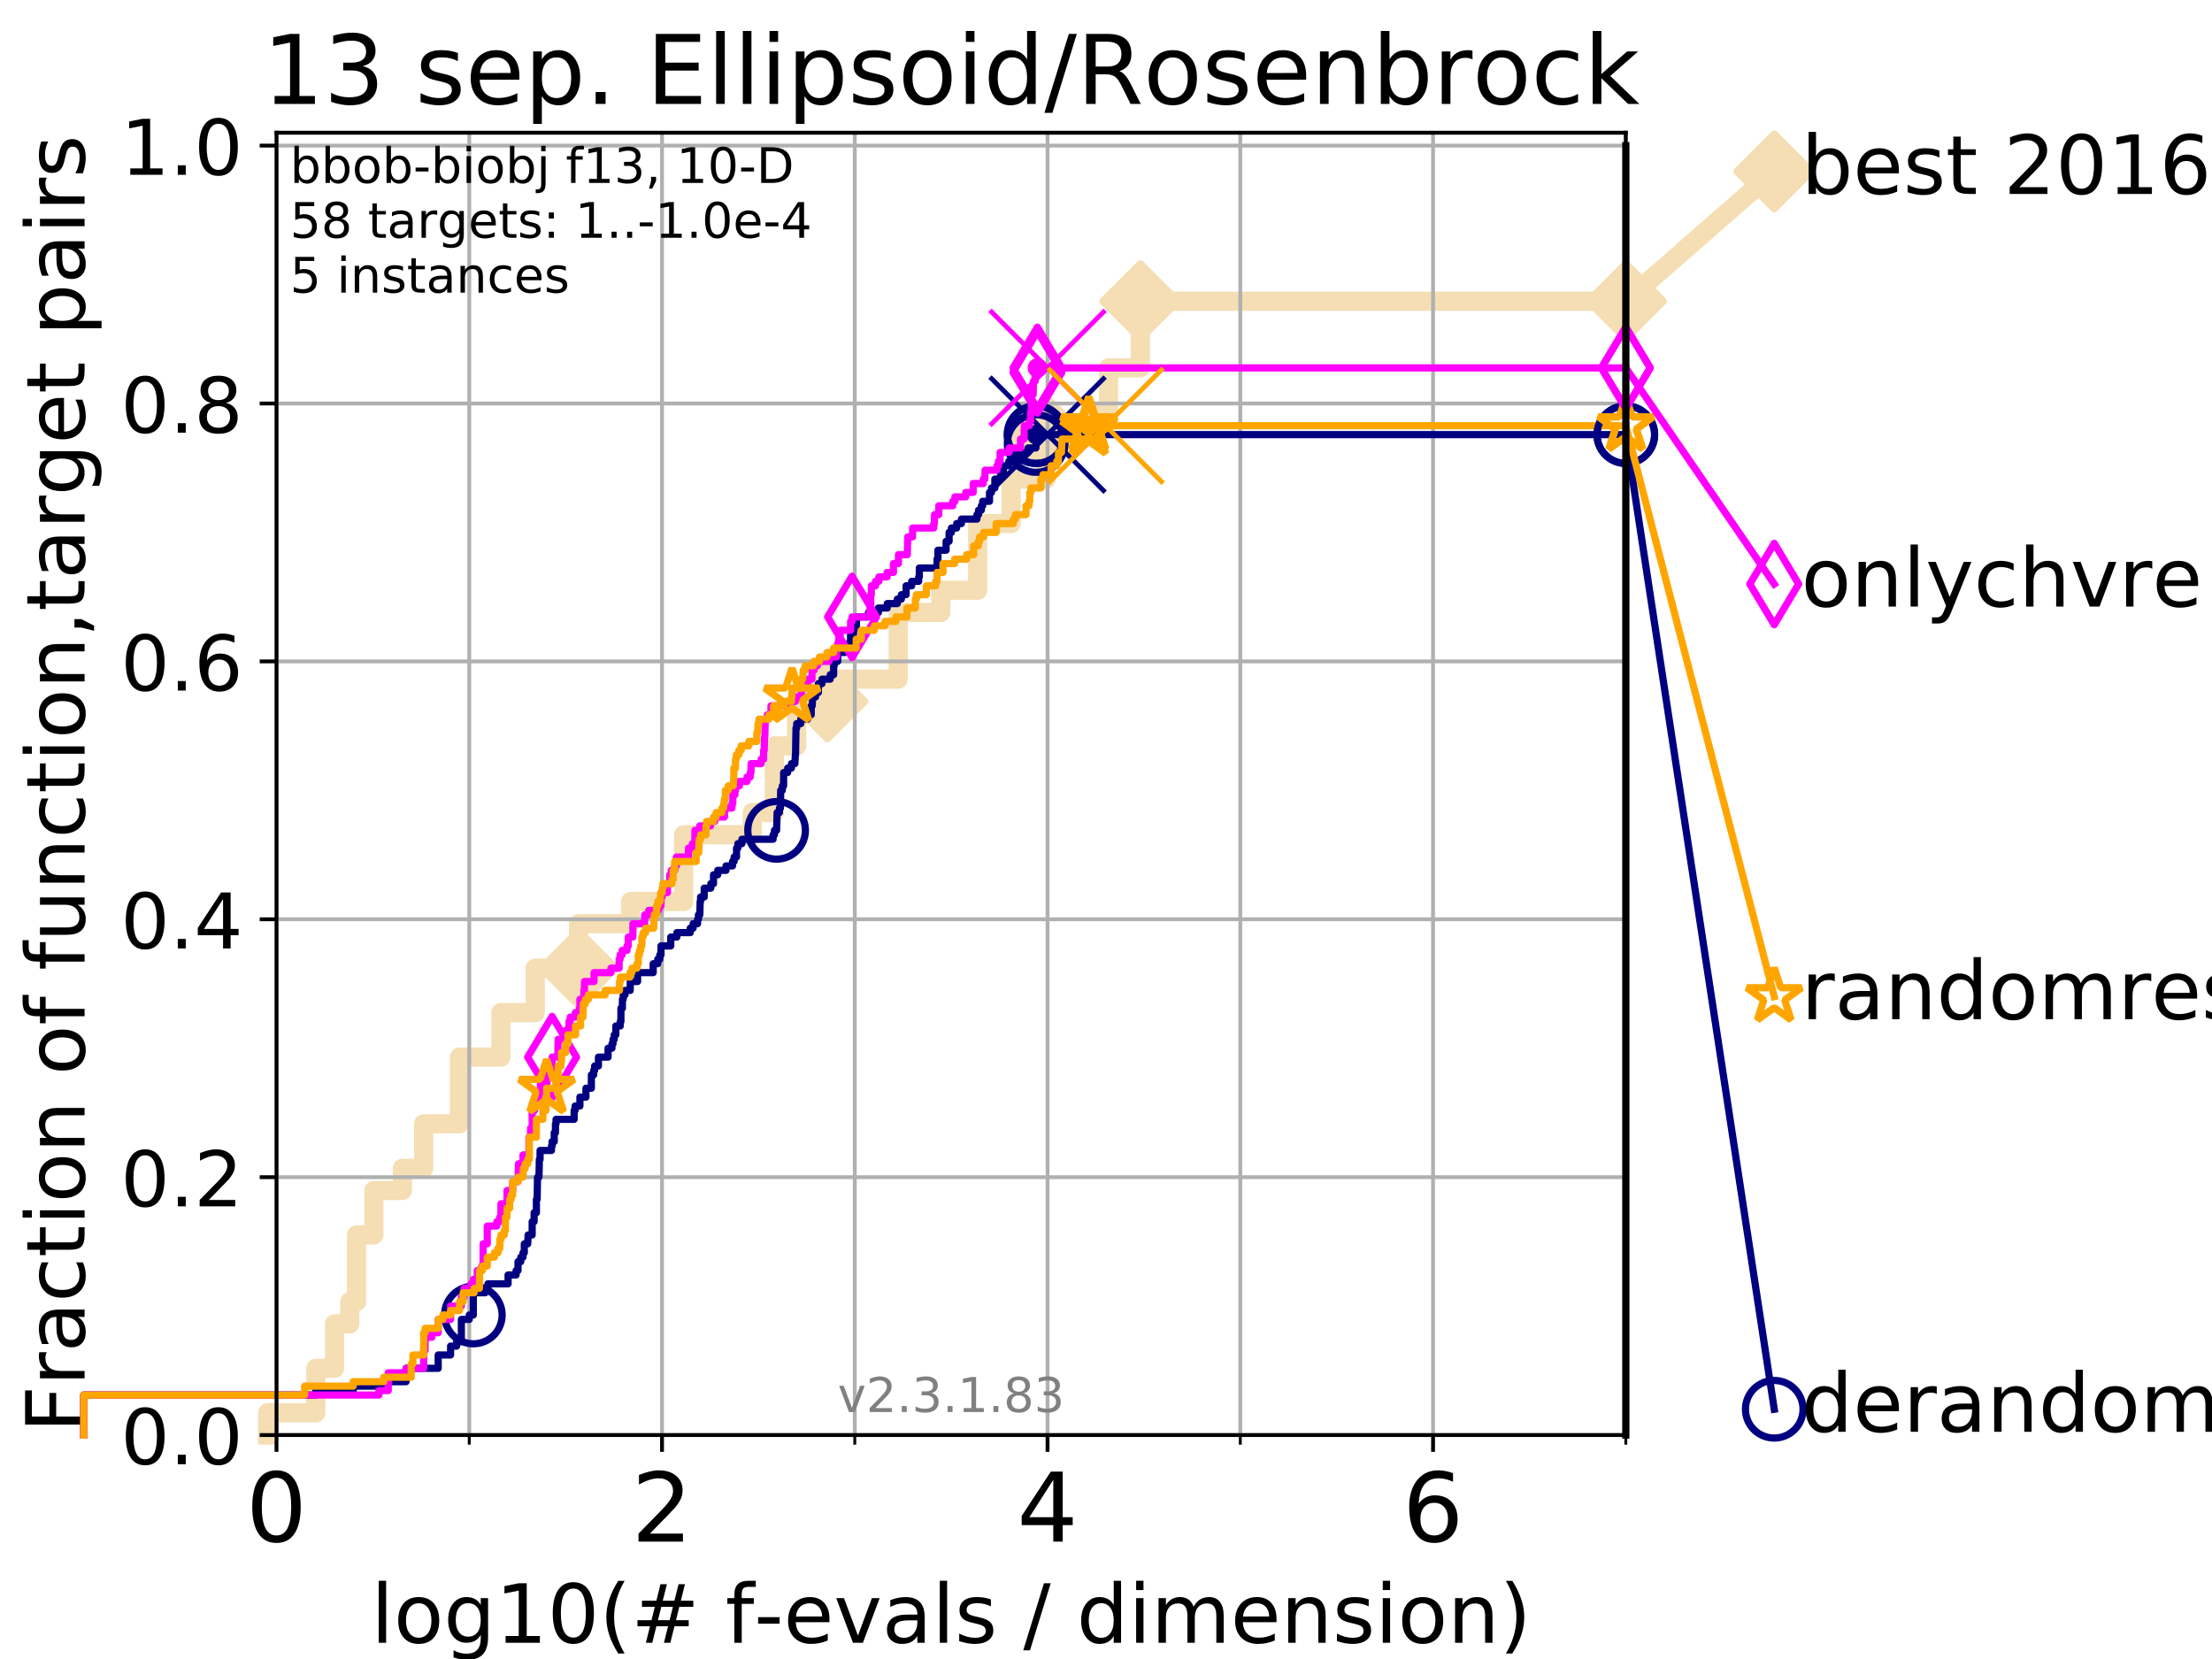 <?xml version="1.0" encoding="utf-8" standalone="no"?>
<!DOCTYPE svg PUBLIC "-//W3C//DTD SVG 1.1//EN"
  "http://www.w3.org/Graphics/SVG/1.1/DTD/svg11.dtd">
<!-- Created with matplotlib (https://matplotlib.org/) -->
<svg height="345.6pt" version="1.1" viewBox="0 0 460.8 345.6" width="460.8pt" xmlns="http://www.w3.org/2000/svg" xmlns:xlink="http://www.w3.org/1999/xlink">
 <defs>
  <style type="text/css">
*{stroke-linecap:butt;stroke-linejoin:round;}
  </style>
 </defs>
 <g id="figure_1">
  <g id="patch_1">
   <path d="M 0 345.6 
L 460.8 345.6 
L 460.8 0 
L 0 0 
z
" style="fill:#ffffff;"/>
  </g>
  <g id="axes_1">
   <g id="patch_2">
    <path d="M 57.6 298.944 
L 338.688 298.944 
L 338.688 27.648 
L 57.6 27.648 
z
" style="fill:#ffffff;"/>
   </g>
   <g id="line2d_1">
    <path d="M 55.763 298.944 
L 55.763 294.313 
L 65.797 294.313 
L 65.797 285.05 
L 69.688 285.05 
L 69.688 275.788 
L 72.868 275.788 
L 72.868 271.157 
L 74.263 271.157 
L 74.263 257.263 
L 77.885 257.263 
L 77.885 248.001 
L 83.83 248.001 
L 83.83 243.37 
L 88.256 243.37 
L 88.256 234.107 
L 95.723 234.107 
L 95.723 220.214 
L 104.355 220.214 
L 104.355 210.951 
L 111.506 210.951 
L 111.506 201.689 
L 120.525 201.689 
L 120.525 192.426 
L 131.364 192.426 
L 131.364 187.795 
L 142.419 187.795 
L 142.419 173.901 
L 156.712 173.901 
L 156.712 169.27 
L 161.316 169.27 
L 161.316 155.377 
L 165.954 155.377 
L 165.954 146.114 
L 172.366 146.114 
L 172.366 141.483 
L 187.119 141.483 
L 187.119 127.589 
L 195.974 127.589 
L 195.974 122.958 
L 203.672 122.958 
L 203.672 109.065 
L 210.649 109.065 
L 210.649 99.802 
L 217.931 99.802 
L 217.931 90.54 
L 227.14 90.54 
L 227.14 85.909 
L 230.919 85.909 
L 230.919 76.646 
L 237.555 76.646 
L 237.555 62.753 
L 338.688 62.753 
" style="fill:none;stroke:#f5deb3;stroke-linecap:square;stroke-width:4;"/>
   </g>
   <g id="line2d_2">
    <defs>
     <path d="M 0 7.778 
L 7.778 0 
L 0 -7.778 
L -7.778 0 
z
" id="m14ba288d76" style="stroke:#f5deb3;stroke-linejoin:miter;stroke-width:1.5;"/>
    </defs>
    <g>
     <use style="fill:#f5deb3;stroke:#f5deb3;stroke-linejoin:miter;stroke-width:1.5;" x="120.525" xlink:href="#m14ba288d76" y="201.689"/>
     <use style="fill:#f5deb3;stroke:#f5deb3;stroke-linejoin:miter;stroke-width:1.5;" x="172.366" xlink:href="#m14ba288d76" y="146.114"/>
     <use style="fill:#f5deb3;stroke:#f5deb3;stroke-linejoin:miter;stroke-width:1.5;" x="217.931" xlink:href="#m14ba288d76" y="90.54"/>
     <use style="fill:#f5deb3;stroke:#f5deb3;stroke-linejoin:miter;stroke-width:1.5;" x="237.555" xlink:href="#m14ba288d76" y="62.753"/>
     <use style="fill:#f5deb3;stroke:#f5deb3;stroke-linejoin:miter;stroke-width:1.5;" x="237.555" xlink:href="#m14ba288d76" y="62.753"/>
     <use style="fill:#f5deb3;stroke:#f5deb3;stroke-linejoin:miter;stroke-width:1.5;" x="338.688" xlink:href="#m14ba288d76" y="62.753"/>
    </g>
   </g>
   <g id="line2d_3">
    <path style="fill:none;stroke:#f5deb3;stroke-linecap:square;stroke-width:4;"/>
    <g/>
   </g>
   <g id="line2d_4">
    <path d="M 338.688 62.753 
L 369.608 35.706 
" style="fill:none;stroke:#f5deb3;stroke-linecap:square;stroke-width:4;"/>
    <g>
     <use style="fill:#f5deb3;stroke:#f5deb3;stroke-linejoin:miter;stroke-width:1.5;" x="338.688" xlink:href="#m14ba288d76" y="62.753"/>
     <use style="fill:#f5deb3;stroke:#f5deb3;stroke-linejoin:miter;stroke-width:1.5;" x="369.608" xlink:href="#m14ba288d76" y="35.706"/>
    </g>
   </g>
   <g id="matplotlib.axis_1">
    <g id="xtick_1">
     <g id="line2d_5">
      <path clip-path="url(#pc89a63785a)" d="M 57.6 298.944 
L 57.6 27.648 
" style="fill:none;stroke:#b0b0b0;stroke-linecap:square;stroke-width:0.8;"/>
     </g>
     <g id="line2d_6">
      <defs>
       <path d="M 0 0 
L 0 3.5 
" id="m9852cdd97b" style="stroke:#000000;stroke-width:0.8;"/>
      </defs>
      <g>
       <use style="stroke:#000000;stroke-width:0.8;" x="57.6" xlink:href="#m9852cdd97b" y="298.944"/>
      </g>
     </g>
     <g id="text_1">
      <!-- 0 -->
      <defs>
       <path d="M 31.781 66.406 
Q 24.172 66.406 20.328 58.906 
Q 16.5 51.422 16.5 36.375 
Q 16.5 21.391 20.328 13.891 
Q 24.172 6.391 31.781 6.391 
Q 39.453 6.391 43.281 13.891 
Q 47.125 21.391 47.125 36.375 
Q 47.125 51.422 43.281 58.906 
Q 39.453 66.406 31.781 66.406 
z
M 31.781 74.219 
Q 44.047 74.219 50.516 64.516 
Q 56.984 54.828 56.984 36.375 
Q 56.984 17.969 50.516 8.266 
Q 44.047 -1.422 31.781 -1.422 
Q 19.531 -1.422 13.062 8.266 
Q 6.594 17.969 6.594 36.375 
Q 6.594 54.828 13.062 64.516 
Q 19.531 74.219 31.781 74.219 
z
" id="DejaVuSans-48"/>
      </defs>
      <g transform="translate(51.237 321.141)scale(0.2 -0.2)">
       <use xlink:href="#DejaVuSans-48"/>
      </g>
     </g>
    </g>
    <g id="xtick_2">
     <g id="line2d_7">
      <path clip-path="url(#pc89a63785a)" d="M 137.911 298.944 
L 137.911 27.648 
" style="fill:none;stroke:#b0b0b0;stroke-linecap:square;stroke-width:0.8;"/>
     </g>
     <g id="line2d_8">
      <g>
       <use style="stroke:#000000;stroke-width:0.8;" x="137.911" xlink:href="#m9852cdd97b" y="298.944"/>
      </g>
     </g>
     <g id="text_2">
      <!-- 2 -->
      <defs>
       <path d="M 19.188 8.297 
L 53.609 8.297 
L 53.609 0 
L 7.328 0 
L 7.328 8.297 
Q 12.938 14.109 22.625 23.891 
Q 32.328 33.688 34.812 36.531 
Q 39.547 41.844 41.422 45.531 
Q 43.312 49.219 43.312 52.781 
Q 43.312 58.594 39.234 62.25 
Q 35.156 65.922 28.609 65.922 
Q 23.969 65.922 18.812 64.312 
Q 13.672 62.703 7.812 59.422 
L 7.812 69.391 
Q 13.766 71.781 18.938 73 
Q 24.125 74.219 28.422 74.219 
Q 39.75 74.219 46.484 68.547 
Q 53.219 62.891 53.219 53.422 
Q 53.219 48.922 51.531 44.891 
Q 49.859 40.875 45.406 35.406 
Q 44.188 33.984 37.641 27.219 
Q 31.109 20.453 19.188 8.297 
z
" id="DejaVuSans-50"/>
      </defs>
      <g transform="translate(131.548 321.141)scale(0.2 -0.2)">
       <use xlink:href="#DejaVuSans-50"/>
      </g>
     </g>
    </g>
    <g id="xtick_3">
     <g id="line2d_9">
      <path clip-path="url(#pc89a63785a)" d="M 218.222 298.944 
L 218.222 27.648 
" style="fill:none;stroke:#b0b0b0;stroke-linecap:square;stroke-width:0.8;"/>
     </g>
     <g id="line2d_10">
      <g>
       <use style="stroke:#000000;stroke-width:0.8;" x="218.222" xlink:href="#m9852cdd97b" y="298.944"/>
      </g>
     </g>
     <g id="text_3">
      <!-- 4 -->
      <defs>
       <path d="M 37.797 64.312 
L 12.891 25.391 
L 37.797 25.391 
z
M 35.203 72.906 
L 47.609 72.906 
L 47.609 25.391 
L 58.016 25.391 
L 58.016 17.188 
L 47.609 17.188 
L 47.609 0 
L 37.797 0 
L 37.797 17.188 
L 4.891 17.188 
L 4.891 26.703 
z
" id="DejaVuSans-52"/>
      </defs>
      <g transform="translate(211.859 321.141)scale(0.2 -0.2)">
       <use xlink:href="#DejaVuSans-52"/>
      </g>
     </g>
    </g>
    <g id="xtick_4">
     <g id="line2d_11">
      <path clip-path="url(#pc89a63785a)" d="M 298.533 298.944 
L 298.533 27.648 
" style="fill:none;stroke:#b0b0b0;stroke-linecap:square;stroke-width:0.8;"/>
     </g>
     <g id="line2d_12">
      <g>
       <use style="stroke:#000000;stroke-width:0.8;" x="298.533" xlink:href="#m9852cdd97b" y="298.944"/>
      </g>
     </g>
     <g id="text_4">
      <!-- 6 -->
      <defs>
       <path d="M 33.016 40.375 
Q 26.375 40.375 22.484 35.828 
Q 18.609 31.297 18.609 23.391 
Q 18.609 15.531 22.484 10.953 
Q 26.375 6.391 33.016 6.391 
Q 39.656 6.391 43.531 10.953 
Q 47.406 15.531 47.406 23.391 
Q 47.406 31.297 43.531 35.828 
Q 39.656 40.375 33.016 40.375 
z
M 52.594 71.297 
L 52.594 62.312 
Q 48.875 64.062 45.094 64.984 
Q 41.312 65.922 37.594 65.922 
Q 27.828 65.922 22.672 59.328 
Q 17.531 52.734 16.797 39.406 
Q 19.672 43.656 24.016 45.922 
Q 28.375 48.188 33.594 48.188 
Q 44.578 48.188 50.953 41.516 
Q 57.328 34.859 57.328 23.391 
Q 57.328 12.156 50.688 5.359 
Q 44.047 -1.422 33.016 -1.422 
Q 20.359 -1.422 13.672 8.266 
Q 6.984 17.969 6.984 36.375 
Q 6.984 53.656 15.188 63.938 
Q 23.391 74.219 37.203 74.219 
Q 40.922 74.219 44.703 73.484 
Q 48.484 72.75 52.594 71.297 
z
" id="DejaVuSans-54"/>
      </defs>
      <g transform="translate(292.17 321.141)scale(0.2 -0.2)">
       <use xlink:href="#DejaVuSans-54"/>
      </g>
     </g>
    </g>
    <g id="xtick_5">
     <g id="line2d_13">
      <path clip-path="url(#pc89a63785a)" d="M 97.755 298.944 
L 97.755 27.648 
" style="fill:none;stroke:#b0b0b0;stroke-linecap:square;stroke-width:0.8;"/>
     </g>
     <g id="line2d_14">
      <defs>
       <path d="M 0 0 
L 0 2 
" id="m7a6bc49657" style="stroke:#000000;stroke-width:0.6;"/>
      </defs>
      <g>
       <use style="stroke:#000000;stroke-width:0.6;" x="97.755" xlink:href="#m7a6bc49657" y="298.944"/>
      </g>
     </g>
    </g>
    <g id="xtick_6">
     <g id="line2d_15">
      <path clip-path="url(#pc89a63785a)" d="M 178.066 298.944 
L 178.066 27.648 
" style="fill:none;stroke:#b0b0b0;stroke-linecap:square;stroke-width:0.8;"/>
     </g>
     <g id="line2d_16">
      <g>
       <use style="stroke:#000000;stroke-width:0.6;" x="178.066" xlink:href="#m7a6bc49657" y="298.944"/>
      </g>
     </g>
    </g>
    <g id="xtick_7">
     <g id="line2d_17">
      <path clip-path="url(#pc89a63785a)" d="M 258.377 298.944 
L 258.377 27.648 
" style="fill:none;stroke:#b0b0b0;stroke-linecap:square;stroke-width:0.8;"/>
     </g>
     <g id="line2d_18">
      <g>
       <use style="stroke:#000000;stroke-width:0.6;" x="258.377" xlink:href="#m7a6bc49657" y="298.944"/>
      </g>
     </g>
    </g>
    <g id="xtick_8">
     <g id="line2d_19">
      <path clip-path="url(#pc89a63785a)" d="M 338.688 298.944 
L 338.688 27.648 
" style="fill:none;stroke:#b0b0b0;stroke-linecap:square;stroke-width:0.8;"/>
     </g>
     <g id="line2d_20">
      <g>
       <use style="stroke:#000000;stroke-width:0.6;" x="338.688" xlink:href="#m7a6bc49657" y="298.944"/>
      </g>
     </g>
    </g>
    <g id="text_5">
     <!-- log10(# f-evals / dimension) -->
     <defs>
      <path d="M 9.422 75.984 
L 18.406 75.984 
L 18.406 0 
L 9.422 0 
z
" id="DejaVuSans-108"/>
      <path d="M 30.609 48.391 
Q 23.391 48.391 19.188 42.75 
Q 14.984 37.109 14.984 27.297 
Q 14.984 17.484 19.156 11.844 
Q 23.344 6.203 30.609 6.203 
Q 37.797 6.203 41.984 11.859 
Q 46.188 17.531 46.188 27.297 
Q 46.188 37.016 41.984 42.703 
Q 37.797 48.391 30.609 48.391 
z
M 30.609 56 
Q 42.328 56 49.016 48.375 
Q 55.719 40.766 55.719 27.297 
Q 55.719 13.875 49.016 6.219 
Q 42.328 -1.422 30.609 -1.422 
Q 18.844 -1.422 12.172 6.219 
Q 5.516 13.875 5.516 27.297 
Q 5.516 40.766 12.172 48.375 
Q 18.844 56 30.609 56 
z
" id="DejaVuSans-111"/>
      <path d="M 45.406 27.984 
Q 45.406 37.75 41.375 43.109 
Q 37.359 48.484 30.078 48.484 
Q 22.859 48.484 18.828 43.109 
Q 14.797 37.75 14.797 27.984 
Q 14.797 18.266 18.828 12.891 
Q 22.859 7.516 30.078 7.516 
Q 37.359 7.516 41.375 12.891 
Q 45.406 18.266 45.406 27.984 
z
M 54.391 6.781 
Q 54.391 -7.172 48.188 -13.984 
Q 42 -20.797 29.203 -20.797 
Q 24.469 -20.797 20.266 -20.094 
Q 16.062 -19.391 12.109 -17.922 
L 12.109 -9.188 
Q 16.062 -11.328 19.922 -12.344 
Q 23.781 -13.375 27.781 -13.375 
Q 36.625 -13.375 41.016 -8.766 
Q 45.406 -4.156 45.406 5.172 
L 45.406 9.625 
Q 42.625 4.781 38.281 2.391 
Q 33.938 0 27.875 0 
Q 17.828 0 11.672 7.656 
Q 5.516 15.328 5.516 27.984 
Q 5.516 40.672 11.672 48.328 
Q 17.828 56 27.875 56 
Q 33.938 56 38.281 53.609 
Q 42.625 51.219 45.406 46.391 
L 45.406 54.688 
L 54.391 54.688 
z
" id="DejaVuSans-103"/>
      <path d="M 12.406 8.297 
L 28.516 8.297 
L 28.516 63.922 
L 10.984 60.406 
L 10.984 69.391 
L 28.422 72.906 
L 38.281 72.906 
L 38.281 8.297 
L 54.391 8.297 
L 54.391 0 
L 12.406 0 
z
" id="DejaVuSans-49"/>
      <path d="M 31 75.875 
Q 24.469 64.656 21.281 53.656 
Q 18.109 42.672 18.109 31.391 
Q 18.109 20.125 21.312 9.062 
Q 24.516 -2 31 -13.188 
L 23.188 -13.188 
Q 15.875 -1.703 12.234 9.375 
Q 8.594 20.453 8.594 31.391 
Q 8.594 42.281 12.203 53.312 
Q 15.828 64.359 23.188 75.875 
z
" id="DejaVuSans-40"/>
      <path d="M 51.125 44 
L 36.922 44 
L 32.812 27.688 
L 47.125 27.688 
z
M 43.797 71.781 
L 38.719 51.516 
L 52.984 51.516 
L 58.109 71.781 
L 65.922 71.781 
L 60.891 51.516 
L 76.125 51.516 
L 76.125 44 
L 58.984 44 
L 54.984 27.688 
L 70.516 27.688 
L 70.516 20.219 
L 53.078 20.219 
L 48 0 
L 40.188 0 
L 45.219 20.219 
L 30.906 20.219 
L 25.875 0 
L 18.016 0 
L 23.094 20.219 
L 7.719 20.219 
L 7.719 27.688 
L 24.906 27.688 
L 29 44 
L 13.281 44 
L 13.281 51.516 
L 30.906 51.516 
L 35.891 71.781 
z
" id="DejaVuSans-35"/>
      <path id="DejaVuSans-32"/>
      <path d="M 37.109 75.984 
L 37.109 68.5 
L 28.516 68.5 
Q 23.688 68.5 21.797 66.547 
Q 19.922 64.594 19.922 59.516 
L 19.922 54.688 
L 34.719 54.688 
L 34.719 47.703 
L 19.922 47.703 
L 19.922 0 
L 10.891 0 
L 10.891 47.703 
L 2.297 47.703 
L 2.297 54.688 
L 10.891 54.688 
L 10.891 58.5 
Q 10.891 67.625 15.141 71.797 
Q 19.391 75.984 28.609 75.984 
z
" id="DejaVuSans-102"/>
      <path d="M 4.891 31.391 
L 31.203 31.391 
L 31.203 23.391 
L 4.891 23.391 
z
" id="DejaVuSans-45"/>
      <path d="M 56.203 29.594 
L 56.203 25.203 
L 14.891 25.203 
Q 15.484 15.922 20.484 11.062 
Q 25.484 6.203 34.422 6.203 
Q 39.594 6.203 44.453 7.469 
Q 49.312 8.734 54.109 11.281 
L 54.109 2.781 
Q 49.266 0.734 44.188 -0.344 
Q 39.109 -1.422 33.891 -1.422 
Q 20.797 -1.422 13.156 6.188 
Q 5.516 13.812 5.516 26.812 
Q 5.516 40.234 12.766 48.109 
Q 20.016 56 32.328 56 
Q 43.359 56 49.781 48.891 
Q 56.203 41.797 56.203 29.594 
z
M 47.219 32.234 
Q 47.125 39.594 43.094 43.984 
Q 39.062 48.391 32.422 48.391 
Q 24.906 48.391 20.391 44.141 
Q 15.875 39.891 15.188 32.172 
z
" id="DejaVuSans-101"/>
      <path d="M 2.984 54.688 
L 12.5 54.688 
L 29.594 8.797 
L 46.688 54.688 
L 56.203 54.688 
L 35.688 0 
L 23.484 0 
z
" id="DejaVuSans-118"/>
      <path d="M 34.281 27.484 
Q 23.391 27.484 19.188 25 
Q 14.984 22.516 14.984 16.5 
Q 14.984 11.719 18.141 8.906 
Q 21.297 6.109 26.703 6.109 
Q 34.188 6.109 38.703 11.406 
Q 43.219 16.703 43.219 25.484 
L 43.219 27.484 
z
M 52.203 31.203 
L 52.203 0 
L 43.219 0 
L 43.219 8.297 
Q 40.141 3.328 35.547 0.953 
Q 30.953 -1.422 24.312 -1.422 
Q 15.922 -1.422 10.953 3.297 
Q 6 8.016 6 15.922 
Q 6 25.141 12.172 29.828 
Q 18.359 34.516 30.609 34.516 
L 43.219 34.516 
L 43.219 35.406 
Q 43.219 41.609 39.141 45 
Q 35.062 48.391 27.688 48.391 
Q 23 48.391 18.547 47.266 
Q 14.109 46.141 10.016 43.891 
L 10.016 52.203 
Q 14.938 54.109 19.578 55.047 
Q 24.219 56 28.609 56 
Q 40.484 56 46.344 49.844 
Q 52.203 43.703 52.203 31.203 
z
" id="DejaVuSans-97"/>
      <path d="M 44.281 53.078 
L 44.281 44.578 
Q 40.484 46.531 36.375 47.5 
Q 32.281 48.484 27.875 48.484 
Q 21.188 48.484 17.844 46.438 
Q 14.5 44.391 14.5 40.281 
Q 14.5 37.156 16.891 35.375 
Q 19.281 33.594 26.516 31.984 
L 29.594 31.297 
Q 39.156 29.25 43.188 25.516 
Q 47.219 21.781 47.219 15.094 
Q 47.219 7.469 41.188 3.016 
Q 35.156 -1.422 24.609 -1.422 
Q 20.219 -1.422 15.453 -0.562 
Q 10.688 0.297 5.422 2 
L 5.422 11.281 
Q 10.406 8.688 15.234 7.391 
Q 20.062 6.109 24.812 6.109 
Q 31.156 6.109 34.562 8.281 
Q 37.984 10.453 37.984 14.406 
Q 37.984 18.062 35.516 20.016 
Q 33.062 21.969 24.703 23.781 
L 21.578 24.516 
Q 13.234 26.266 9.516 29.906 
Q 5.812 33.547 5.812 39.891 
Q 5.812 47.609 11.281 51.797 
Q 16.75 56 26.812 56 
Q 31.781 56 36.172 55.266 
Q 40.578 54.547 44.281 53.078 
z
" id="DejaVuSans-115"/>
      <path d="M 25.391 72.906 
L 33.688 72.906 
L 8.297 -9.281 
L 0 -9.281 
z
" id="DejaVuSans-47"/>
      <path d="M 45.406 46.391 
L 45.406 75.984 
L 54.391 75.984 
L 54.391 0 
L 45.406 0 
L 45.406 8.203 
Q 42.578 3.328 38.25 0.953 
Q 33.938 -1.422 27.875 -1.422 
Q 17.969 -1.422 11.734 6.484 
Q 5.516 14.406 5.516 27.297 
Q 5.516 40.188 11.734 48.094 
Q 17.969 56 27.875 56 
Q 33.938 56 38.25 53.625 
Q 42.578 51.266 45.406 46.391 
z
M 14.797 27.297 
Q 14.797 17.391 18.875 11.75 
Q 22.953 6.109 30.078 6.109 
Q 37.203 6.109 41.297 11.75 
Q 45.406 17.391 45.406 27.297 
Q 45.406 37.203 41.297 42.844 
Q 37.203 48.484 30.078 48.484 
Q 22.953 48.484 18.875 42.844 
Q 14.797 37.203 14.797 27.297 
z
" id="DejaVuSans-100"/>
      <path d="M 9.422 54.688 
L 18.406 54.688 
L 18.406 0 
L 9.422 0 
z
M 9.422 75.984 
L 18.406 75.984 
L 18.406 64.594 
L 9.422 64.594 
z
" id="DejaVuSans-105"/>
      <path d="M 52 44.188 
Q 55.375 50.25 60.062 53.125 
Q 64.75 56 71.094 56 
Q 79.641 56 84.281 50.016 
Q 88.922 44.047 88.922 33.016 
L 88.922 0 
L 79.891 0 
L 79.891 32.719 
Q 79.891 40.578 77.094 44.375 
Q 74.312 48.188 68.609 48.188 
Q 61.625 48.188 57.562 43.547 
Q 53.516 38.922 53.516 30.906 
L 53.516 0 
L 44.484 0 
L 44.484 32.719 
Q 44.484 40.625 41.703 44.406 
Q 38.922 48.188 33.109 48.188 
Q 26.219 48.188 22.156 43.531 
Q 18.109 38.875 18.109 30.906 
L 18.109 0 
L 9.078 0 
L 9.078 54.688 
L 18.109 54.688 
L 18.109 46.188 
Q 21.188 51.219 25.484 53.609 
Q 29.781 56 35.688 56 
Q 41.656 56 45.828 52.969 
Q 50 49.953 52 44.188 
z
" id="DejaVuSans-109"/>
      <path d="M 54.891 33.016 
L 54.891 0 
L 45.906 0 
L 45.906 32.719 
Q 45.906 40.484 42.875 44.328 
Q 39.844 48.188 33.797 48.188 
Q 26.516 48.188 22.312 43.547 
Q 18.109 38.922 18.109 30.906 
L 18.109 0 
L 9.078 0 
L 9.078 54.688 
L 18.109 54.688 
L 18.109 46.188 
Q 21.344 51.125 25.703 53.562 
Q 30.078 56 35.797 56 
Q 45.219 56 50.047 50.172 
Q 54.891 44.344 54.891 33.016 
z
" id="DejaVuSans-110"/>
      <path d="M 8.016 75.875 
L 15.828 75.875 
Q 23.141 64.359 26.781 53.312 
Q 30.422 42.281 30.422 31.391 
Q 30.422 20.453 26.781 9.375 
Q 23.141 -1.703 15.828 -13.188 
L 8.016 -13.188 
Q 14.5 -2 17.703 9.062 
Q 20.906 20.125 20.906 31.391 
Q 20.906 42.672 17.703 53.656 
Q 14.5 64.656 8.016 75.875 
z
" id="DejaVuSans-41"/>
     </defs>
     <g transform="translate(77.303 342.218)scale(0.17 -0.17)">
      <use xlink:href="#DejaVuSans-108"/>
      <use x="27.783" xlink:href="#DejaVuSans-111"/>
      <use x="88.965" xlink:href="#DejaVuSans-103"/>
      <use x="152.441" xlink:href="#DejaVuSans-49"/>
      <use x="216.064" xlink:href="#DejaVuSans-48"/>
      <use x="279.688" xlink:href="#DejaVuSans-40"/>
      <use x="318.701" xlink:href="#DejaVuSans-35"/>
      <use x="402.49" xlink:href="#DejaVuSans-32"/>
      <use x="434.277" xlink:href="#DejaVuSans-102"/>
      <use x="469.404" xlink:href="#DejaVuSans-45"/>
      <use x="505.488" xlink:href="#DejaVuSans-101"/>
      <use x="567.012" xlink:href="#DejaVuSans-118"/>
      <use x="626.191" xlink:href="#DejaVuSans-97"/>
      <use x="687.471" xlink:href="#DejaVuSans-108"/>
      <use x="715.254" xlink:href="#DejaVuSans-115"/>
      <use x="767.354" xlink:href="#DejaVuSans-32"/>
      <use x="799.141" xlink:href="#DejaVuSans-47"/>
      <use x="832.832" xlink:href="#DejaVuSans-32"/>
      <use x="864.619" xlink:href="#DejaVuSans-100"/>
      <use x="928.096" xlink:href="#DejaVuSans-105"/>
      <use x="955.879" xlink:href="#DejaVuSans-109"/>
      <use x="1053.291" xlink:href="#DejaVuSans-101"/>
      <use x="1114.814" xlink:href="#DejaVuSans-110"/>
      <use x="1178.193" xlink:href="#DejaVuSans-115"/>
      <use x="1230.293" xlink:href="#DejaVuSans-105"/>
      <use x="1258.076" xlink:href="#DejaVuSans-111"/>
      <use x="1319.258" xlink:href="#DejaVuSans-110"/>
      <use x="1382.637" xlink:href="#DejaVuSans-41"/>
     </g>
    </g>
   </g>
   <g id="matplotlib.axis_2">
    <g id="ytick_1">
     <g id="line2d_21">
      <path clip-path="url(#pc89a63785a)" d="M 57.6 298.944 
L 338.688 298.944 
" style="fill:none;stroke:#b0b0b0;stroke-linecap:square;stroke-width:0.8;"/>
     </g>
     <g id="line2d_22">
      <defs>
       <path d="M 0 0 
L -3.5 0 
" id="m6e32a78571" style="stroke:#000000;stroke-width:0.8;"/>
      </defs>
      <g>
       <use style="stroke:#000000;stroke-width:0.8;" x="57.6" xlink:href="#m6e32a78571" y="298.944"/>
      </g>
     </g>
     <g id="text_6">
      <!-- 0.0 -->
      <defs>
       <path d="M 10.688 12.406 
L 21 12.406 
L 21 0 
L 10.688 0 
z
" id="DejaVuSans-46"/>
      </defs>
      <g transform="translate(25.155 305.023)scale(0.16 -0.16)">
       <use xlink:href="#DejaVuSans-48"/>
       <use x="63.623" xlink:href="#DejaVuSans-46"/>
       <use x="95.41" xlink:href="#DejaVuSans-48"/>
      </g>
     </g>
    </g>
    <g id="ytick_2">
     <g id="line2d_23">
      <path clip-path="url(#pc89a63785a)" d="M 57.6 245.222 
L 338.688 245.222 
" style="fill:none;stroke:#b0b0b0;stroke-linecap:square;stroke-width:0.8;"/>
     </g>
     <g id="line2d_24">
      <g>
       <use style="stroke:#000000;stroke-width:0.8;" x="57.6" xlink:href="#m6e32a78571" y="245.222"/>
      </g>
     </g>
     <g id="text_7">
      <!-- 0.2 -->
      <g transform="translate(25.155 251.301)scale(0.16 -0.16)">
       <use xlink:href="#DejaVuSans-48"/>
       <use x="63.623" xlink:href="#DejaVuSans-46"/>
       <use x="95.41" xlink:href="#DejaVuSans-50"/>
      </g>
     </g>
    </g>
    <g id="ytick_3">
     <g id="line2d_25">
      <path clip-path="url(#pc89a63785a)" d="M 57.6 191.5 
L 338.688 191.5 
" style="fill:none;stroke:#b0b0b0;stroke-linecap:square;stroke-width:0.8;"/>
     </g>
     <g id="line2d_26">
      <g>
       <use style="stroke:#000000;stroke-width:0.8;" x="57.6" xlink:href="#m6e32a78571" y="191.5"/>
      </g>
     </g>
     <g id="text_8">
      <!-- 0.4 -->
      <g transform="translate(25.155 197.579)scale(0.16 -0.16)">
       <use xlink:href="#DejaVuSans-48"/>
       <use x="63.623" xlink:href="#DejaVuSans-46"/>
       <use x="95.41" xlink:href="#DejaVuSans-52"/>
      </g>
     </g>
    </g>
    <g id="ytick_4">
     <g id="line2d_27">
      <path clip-path="url(#pc89a63785a)" d="M 57.6 137.778 
L 338.688 137.778 
" style="fill:none;stroke:#b0b0b0;stroke-linecap:square;stroke-width:0.8;"/>
     </g>
     <g id="line2d_28">
      <g>
       <use style="stroke:#000000;stroke-width:0.8;" x="57.6" xlink:href="#m6e32a78571" y="137.778"/>
      </g>
     </g>
     <g id="text_9">
      <!-- 0.6 -->
      <g transform="translate(25.155 143.857)scale(0.16 -0.16)">
       <use xlink:href="#DejaVuSans-48"/>
       <use x="63.623" xlink:href="#DejaVuSans-46"/>
       <use x="95.41" xlink:href="#DejaVuSans-54"/>
      </g>
     </g>
    </g>
    <g id="ytick_5">
     <g id="line2d_29">
      <path clip-path="url(#pc89a63785a)" d="M 57.6 84.056 
L 338.688 84.056 
" style="fill:none;stroke:#b0b0b0;stroke-linecap:square;stroke-width:0.8;"/>
     </g>
     <g id="line2d_30">
      <g>
       <use style="stroke:#000000;stroke-width:0.8;" x="57.6" xlink:href="#m6e32a78571" y="84.056"/>
      </g>
     </g>
     <g id="text_10">
      <!-- 0.8 -->
      <defs>
       <path d="M 31.781 34.625 
Q 24.75 34.625 20.719 30.859 
Q 16.703 27.094 16.703 20.516 
Q 16.703 13.922 20.719 10.156 
Q 24.75 6.391 31.781 6.391 
Q 38.812 6.391 42.859 10.172 
Q 46.922 13.969 46.922 20.516 
Q 46.922 27.094 42.891 30.859 
Q 38.875 34.625 31.781 34.625 
z
M 21.922 38.812 
Q 15.578 40.375 12.031 44.719 
Q 8.5 49.078 8.5 55.328 
Q 8.5 64.062 14.719 69.141 
Q 20.953 74.219 31.781 74.219 
Q 42.672 74.219 48.875 69.141 
Q 55.078 64.062 55.078 55.328 
Q 55.078 49.078 51.531 44.719 
Q 48 40.375 41.703 38.812 
Q 48.828 37.156 52.797 32.312 
Q 56.781 27.484 56.781 20.516 
Q 56.781 9.906 50.312 4.234 
Q 43.844 -1.422 31.781 -1.422 
Q 19.734 -1.422 13.25 4.234 
Q 6.781 9.906 6.781 20.516 
Q 6.781 27.484 10.781 32.312 
Q 14.797 37.156 21.922 38.812 
z
M 18.312 54.391 
Q 18.312 48.734 21.844 45.562 
Q 25.391 42.391 31.781 42.391 
Q 38.141 42.391 41.719 45.562 
Q 45.312 48.734 45.312 54.391 
Q 45.312 60.062 41.719 63.234 
Q 38.141 66.406 31.781 66.406 
Q 25.391 66.406 21.844 63.234 
Q 18.312 60.062 18.312 54.391 
z
" id="DejaVuSans-56"/>
      </defs>
      <g transform="translate(25.155 90.135)scale(0.16 -0.16)">
       <use xlink:href="#DejaVuSans-48"/>
       <use x="63.623" xlink:href="#DejaVuSans-46"/>
       <use x="95.41" xlink:href="#DejaVuSans-56"/>
      </g>
     </g>
    </g>
    <g id="ytick_6">
     <g id="line2d_31">
      <path clip-path="url(#pc89a63785a)" d="M 57.6 30.334 
L 338.688 30.334 
" style="fill:none;stroke:#b0b0b0;stroke-linecap:square;stroke-width:0.8;"/>
     </g>
     <g id="line2d_32">
      <g>
       <use style="stroke:#000000;stroke-width:0.8;" x="57.6" xlink:href="#m6e32a78571" y="30.334"/>
      </g>
     </g>
     <g id="text_11">
      <!-- 1.0 -->
      <g transform="translate(25.155 36.413)scale(0.16 -0.16)">
       <use xlink:href="#DejaVuSans-49"/>
       <use x="63.623" xlink:href="#DejaVuSans-46"/>
       <use x="95.41" xlink:href="#DejaVuSans-48"/>
      </g>
     </g>
    </g>
    <g id="text_12">
     <!-- Fraction of function,target pairs -->
     <defs>
      <path d="M 9.812 72.906 
L 51.703 72.906 
L 51.703 64.594 
L 19.672 64.594 
L 19.672 43.109 
L 48.578 43.109 
L 48.578 34.812 
L 19.672 34.812 
L 19.672 0 
L 9.812 0 
z
" id="DejaVuSans-70"/>
      <path d="M 41.109 46.297 
Q 39.594 47.172 37.812 47.578 
Q 36.031 48 33.891 48 
Q 26.266 48 22.188 43.047 
Q 18.109 38.094 18.109 28.812 
L 18.109 0 
L 9.078 0 
L 9.078 54.688 
L 18.109 54.688 
L 18.109 46.188 
Q 20.953 51.172 25.484 53.578 
Q 30.031 56 36.531 56 
Q 37.453 56 38.578 55.875 
Q 39.703 55.766 41.062 55.516 
z
" id="DejaVuSans-114"/>
      <path d="M 48.781 52.594 
L 48.781 44.188 
Q 44.969 46.297 41.141 47.344 
Q 37.312 48.391 33.406 48.391 
Q 24.656 48.391 19.812 42.844 
Q 14.984 37.312 14.984 27.297 
Q 14.984 17.281 19.812 11.734 
Q 24.656 6.203 33.406 6.203 
Q 37.312 6.203 41.141 7.25 
Q 44.969 8.297 48.781 10.406 
L 48.781 2.094 
Q 45.016 0.344 40.984 -0.531 
Q 36.969 -1.422 32.422 -1.422 
Q 20.062 -1.422 12.781 6.344 
Q 5.516 14.109 5.516 27.297 
Q 5.516 40.672 12.859 48.328 
Q 20.219 56 33.016 56 
Q 37.156 56 41.109 55.141 
Q 45.062 54.297 48.781 52.594 
z
" id="DejaVuSans-99"/>
      <path d="M 18.312 70.219 
L 18.312 54.688 
L 36.812 54.688 
L 36.812 47.703 
L 18.312 47.703 
L 18.312 18.016 
Q 18.312 11.328 20.141 9.422 
Q 21.969 7.516 27.594 7.516 
L 36.812 7.516 
L 36.812 0 
L 27.594 0 
Q 17.188 0 13.234 3.875 
Q 9.281 7.766 9.281 18.016 
L 9.281 47.703 
L 2.688 47.703 
L 2.688 54.688 
L 9.281 54.688 
L 9.281 70.219 
z
" id="DejaVuSans-116"/>
      <path d="M 8.5 21.578 
L 8.5 54.688 
L 17.484 54.688 
L 17.484 21.922 
Q 17.484 14.156 20.5 10.266 
Q 23.531 6.391 29.594 6.391 
Q 36.859 6.391 41.078 11.031 
Q 45.312 15.672 45.312 23.688 
L 45.312 54.688 
L 54.297 54.688 
L 54.297 0 
L 45.312 0 
L 45.312 8.406 
Q 42.047 3.422 37.719 1 
Q 33.406 -1.422 27.688 -1.422 
Q 18.266 -1.422 13.375 4.438 
Q 8.5 10.297 8.5 21.578 
z
M 31.109 56 
z
" id="DejaVuSans-117"/>
      <path d="M 11.719 12.406 
L 22.016 12.406 
L 22.016 4 
L 14.016 -11.625 
L 7.719 -11.625 
L 11.719 4 
z
" id="DejaVuSans-44"/>
      <path d="M 18.109 8.203 
L 18.109 -20.797 
L 9.078 -20.797 
L 9.078 54.688 
L 18.109 54.688 
L 18.109 46.391 
Q 20.953 51.266 25.266 53.625 
Q 29.594 56 35.594 56 
Q 45.562 56 51.781 48.094 
Q 58.016 40.188 58.016 27.297 
Q 58.016 14.406 51.781 6.484 
Q 45.562 -1.422 35.594 -1.422 
Q 29.594 -1.422 25.266 0.953 
Q 20.953 3.328 18.109 8.203 
z
M 48.688 27.297 
Q 48.688 37.203 44.609 42.844 
Q 40.531 48.484 33.406 48.484 
Q 26.266 48.484 22.188 42.844 
Q 18.109 37.203 18.109 27.297 
Q 18.109 17.391 22.188 11.75 
Q 26.266 6.109 33.406 6.109 
Q 40.531 6.109 44.609 11.75 
Q 48.688 17.391 48.688 27.297 
z
" id="DejaVuSans-112"/>
     </defs>
     <g transform="translate(17.62 298.435)rotate(-90)scale(0.17 -0.17)">
      <use xlink:href="#DejaVuSans-70"/>
      <use x="57.41" xlink:href="#DejaVuSans-114"/>
      <use x="98.523" xlink:href="#DejaVuSans-97"/>
      <use x="159.803" xlink:href="#DejaVuSans-99"/>
      <use x="214.783" xlink:href="#DejaVuSans-116"/>
      <use x="253.992" xlink:href="#DejaVuSans-105"/>
      <use x="281.775" xlink:href="#DejaVuSans-111"/>
      <use x="342.957" xlink:href="#DejaVuSans-110"/>
      <use x="406.336" xlink:href="#DejaVuSans-32"/>
      <use x="438.123" xlink:href="#DejaVuSans-111"/>
      <use x="499.305" xlink:href="#DejaVuSans-102"/>
      <use x="534.51" xlink:href="#DejaVuSans-32"/>
      <use x="566.297" xlink:href="#DejaVuSans-102"/>
      <use x="601.502" xlink:href="#DejaVuSans-117"/>
      <use x="664.881" xlink:href="#DejaVuSans-110"/>
      <use x="728.26" xlink:href="#DejaVuSans-99"/>
      <use x="783.24" xlink:href="#DejaVuSans-116"/>
      <use x="822.449" xlink:href="#DejaVuSans-105"/>
      <use x="850.232" xlink:href="#DejaVuSans-111"/>
      <use x="911.414" xlink:href="#DejaVuSans-110"/>
      <use x="974.793" xlink:href="#DejaVuSans-44"/>
      <use x="1006.58" xlink:href="#DejaVuSans-116"/>
      <use x="1045.789" xlink:href="#DejaVuSans-97"/>
      <use x="1107.068" xlink:href="#DejaVuSans-114"/>
      <use x="1148.166" xlink:href="#DejaVuSans-103"/>
      <use x="1211.643" xlink:href="#DejaVuSans-101"/>
      <use x="1273.166" xlink:href="#DejaVuSans-116"/>
      <use x="1312.375" xlink:href="#DejaVuSans-32"/>
      <use x="1344.162" xlink:href="#DejaVuSans-112"/>
      <use x="1407.639" xlink:href="#DejaVuSans-97"/>
      <use x="1468.918" xlink:href="#DejaVuSans-105"/>
      <use x="1496.701" xlink:href="#DejaVuSans-114"/>
      <use x="1537.814" xlink:href="#DejaVuSans-115"/>
     </g>
    </g>
   </g>
   <g id="line2d_33">
    <defs>
     <path d="M 0 1.5 
C 0.398 1.5 0.779 1.342 1.061 1.061 
C 1.342 0.779 1.5 0.398 1.5 0 
C 1.5 -0.398 1.342 -0.779 1.061 -1.061 
C 0.779 -1.342 0.398 -1.5 0 -1.5 
C -0.398 -1.5 -0.779 -1.342 -1.061 -1.061 
C -1.342 -0.779 -1.5 -0.398 -1.5 0 
C -1.5 0.398 -1.342 0.779 -1.061 1.061 
C -0.779 1.342 -0.398 1.5 0 1.5 
z
" id="m8417f7a171" style="stroke:#f5deb3;"/>
    </defs>
    <g>
     <use style="fill:#f5deb3;stroke:#f5deb3;" x="237.555" xlink:href="#m8417f7a171" y="62.753"/>
     <use style="fill:#f5deb3;stroke:#f5deb3;" x="237.555" xlink:href="#m8417f7a171" y="62.753"/>
    </g>
   </g>
   <g id="line2d_34">
    <defs>
     <path d="M 0 1.5 
C 0.398 1.5 0.779 1.342 1.061 1.061 
C 1.342 0.779 1.5 0.398 1.5 0 
C 1.5 -0.398 1.342 -0.779 1.061 -1.061 
C 0.779 -1.342 0.398 -1.5 0 -1.5 
C -0.398 -1.5 -0.779 -1.342 -1.061 -1.061 
C -1.342 -0.779 -1.5 -0.398 -1.5 0 
C -1.5 0.398 -1.342 0.779 -1.061 1.061 
C -0.779 1.342 -0.398 1.5 0 1.5 
z
" id="m06c2483cd5" style="stroke:#000080;"/>
    </defs>
    <g>
     <use style="fill:#000080;stroke:#000080;" x="215.848" xlink:href="#m06c2483cd5" y="90.54"/>
     <use style="fill:#000080;stroke:#000080;" x="215.848" xlink:href="#m06c2483cd5" y="90.54"/>
    </g>
   </g>
   <g id="line2d_35">
    <path d="M 17.445 298.944 
L 17.445 290.608 
L 65.797 290.608 
L 65.797 289.682 
L 73.579 289.682 
L 73.579 288.755 
L 79.939 288.755 
L 79.939 287.829 
L 84.588 287.829 
L 84.588 285.05 
L 91.284 285.05 
L 91.284 282.272 
L 93.864 282.272 
L 93.864 280.419 
L 95.125 280.419 
L 95.125 279.493 
L 96.111 279.493 
L 96.111 274.862 
L 97.755 274.862 
L 97.755 273.935 
L 98.606 273.935 
L 98.606 269.304 
L 101.08 269.304 
L 101.08 268.378 
L 101.647 268.378 
L 101.647 267.452 
L 105.843 267.452 
L 105.843 265.599 
L 107.515 265.599 
L 107.515 264.673 
L 107.909 264.673 
L 107.909 262.821 
L 108.484 262.821 
L 108.484 261.894 
L 108.949 261.894 
L 108.949 260.968 
L 109.222 260.968 
L 109.222 259.116 
L 109.93 259.116 
L 110.017 257.263 
L 110.86 257.263 
L 110.86 254.484 
L 111.266 254.484 
L 111.266 252.632 
L 111.742 252.632 
L 111.742 249.853 
L 111.897 249.853 
L 111.975 245.222 
L 112.281 245.222 
L 112.356 241.517 
L 112.507 241.517 
L 112.507 239.665 
L 114.882 239.665 
L 114.882 238.738 
L 115.012 238.738 
L 115.012 237.812 
L 115.46 237.812 
L 115.46 235.96 
L 115.711 235.96 
L 115.711 234.107 
L 115.835 234.107 
L 115.835 233.181 
L 119.603 233.181 
L 119.603 231.328 
L 119.801 231.328 
L 119.801 230.402 
L 120.806 230.402 
L 120.806 228.55 
L 122.062 228.55 
L 122.062 226.697 
L 123.193 226.697 
L 123.193 223.918 
L 123.673 223.918 
L 123.673 222.992 
L 123.869 222.992 
L 123.869 222.066 
L 124.669 222.066 
L 124.669 220.214 
L 126.674 220.214 
L 126.674 218.361 
L 127.485 218.361 
L 127.485 217.435 
L 127.706 217.435 
L 127.706 216.509 
L 127.954 216.509 
L 127.954 215.582 
L 128.291 215.582 
L 128.291 213.73 
L 129.205 213.73 
L 129.205 212.804 
L 129.348 212.804 
L 129.348 210.025 
L 129.658 210.025 
L 129.658 208.172 
L 129.826 208.172 
L 129.826 207.246 
L 130.209 207.246 
L 130.209 206.32 
L 131.287 206.32 
L 131.287 204.467 
L 132.824 204.467 
L 132.824 202.615 
L 136.073 202.615 
L 136.073 200.762 
L 137.016 200.762 
L 137.016 199.836 
L 137.451 199.836 
L 137.451 198.91 
L 137.7 198.91 
L 137.7 197.057 
L 139.731 197.057 
L 139.731 195.205 
L 141.003 195.205 
L 141.003 194.279 
L 143.791 194.279 
L 143.791 193.353 
L 144.391 193.353 
L 144.391 192.426 
L 145.316 192.426 
L 145.316 191.5 
L 145.497 191.5 
L 145.497 190.574 
L 145.788 190.574 
L 145.855 187.795 
L 145.943 187.795 
L 145.943 186.869 
L 146.697 186.869 
L 146.697 185.016 
L 148.074 185.016 
L 148.074 184.09 
L 148.639 184.09 
L 148.639 182.238 
L 149.522 182.238 
L 149.522 181.311 
L 151.244 181.311 
L 151.244 180.385 
L 152.595 180.385 
L 152.595 179.459 
L 152.93 179.459 
L 152.93 178.533 
L 153.431 178.533 
L 153.431 176.68 
L 153.708 176.68 
L 153.708 175.754 
L 154.554 175.754 
L 154.554 174.828 
L 161.049 174.828 
L 161.049 173.901 
L 161.334 173.901 
L 161.334 172.975 
L 161.779 172.975 
L 161.89 169.27 
L 162.368 169.27 
L 162.368 168.344 
L 162.573 168.344 
L 162.632 164.639 
L 162.971 164.639 
L 162.971 163.713 
L 163.238 163.713 
L 163.25 160.934 
L 164.083 160.934 
L 164.083 160.008 
L 164.87 160.008 
L 164.87 159.082 
L 165.59 159.082 
L 165.693 157.229 
L 165.725 157.229 
L 165.821 151.672 
L 165.971 151.672 
L 165.971 150.745 
L 166.813 150.745 
L 166.813 149.819 
L 168.233 149.819 
L 168.233 148.893 
L 168.994 148.893 
L 168.994 147.04 
L 169.198 147.04 
L 169.291 145.188 
L 169.886 145.188 
L 169.886 144.262 
L 170.489 144.262 
L 170.489 142.409 
L 171.24 142.409 
L 171.24 141.483 
L 172.954 141.483 
L 172.954 140.557 
L 173.662 140.557 
L 173.662 138.704 
L 173.778 138.704 
L 173.778 137.778 
L 174.512 137.778 
L 174.512 135.926 
L 175.985 135.926 
L 175.985 134.999 
L 176.72 134.999 
L 176.72 134.073 
L 177.186 134.073 
L 177.186 132.221 
L 177.799 132.221 
L 177.799 131.294 
L 177.951 131.294 
L 177.951 130.368 
L 178.413 130.368 
L 178.413 128.516 
L 180.911 128.516 
L 180.911 127.589 
L 182.987 127.589 
L 182.987 126.663 
L 184.83 126.663 
L 184.83 125.737 
L 186.923 125.737 
L 186.923 124.811 
L 187.766 124.811 
L 187.766 123.884 
L 188.758 123.884 
L 188.758 122.032 
L 189.915 122.032 
L 189.915 121.106 
L 191.379 121.106 
L 191.379 120.179 
L 191.509 120.179 
L 191.509 118.327 
L 195.201 118.327 
L 195.201 116.475 
L 195.387 116.475 
L 195.387 114.622 
L 197.089 114.622 
L 197.089 112.77 
L 197.714 112.77 
L 197.714 110.917 
L 198.198 110.917 
L 198.198 109.991 
L 199.292 109.991 
L 199.292 109.065 
L 200.281 109.065 
L 200.281 108.138 
L 203.516 108.138 
L 203.516 107.212 
L 203.849 107.212 
L 203.849 106.286 
L 204.436 106.286 
L 204.436 105.36 
L 204.711 105.36 
L 204.711 104.433 
L 206.131 104.433 
L 206.131 102.581 
L 206.549 102.581 
L 206.549 101.655 
L 207.247 101.655 
L 207.247 99.802 
L 208.433 99.802 
L 208.433 98.876 
L 209.021 98.876 
L 209.021 97.023 
L 210.159 97.023 
L 210.159 96.097 
L 211.024 96.097 
L 211.024 95.171 
L 212.545 95.171 
L 212.545 94.245 
L 214.182 94.245 
L 214.182 93.318 
L 215.805 93.318 
L 215.848 90.54 
L 338.688 90.54 
L 338.688 90.54 
" style="fill:none;stroke:#000080;stroke-linecap:square;stroke-width:1.5;"/>
   </g>
   <g id="line2d_36">
    <defs>
     <path d="M 0 6 
C 1.591 6 3.117 5.368 4.243 4.243 
C 5.368 3.117 6 1.591 6 0 
C 6 -1.591 5.368 -3.117 4.243 -4.243 
C 3.117 -5.368 1.591 -6 0 -6 
C -1.591 -6 -3.117 -5.368 -4.243 -4.243 
C -5.368 -3.117 -6 -1.591 -6 0 
C -6 1.591 -5.368 3.117 -4.243 4.243 
C -3.117 5.368 -1.591 6 0 6 
z
" id="m15b46b79d1" style="stroke:#000080;stroke-width:1.5;"/>
    </defs>
    <g>
     <use style="fill-opacity:0;stroke:#000080;stroke-width:1.5;" x="98.606" xlink:href="#m15b46b79d1" y="273.935"/>
     <use style="fill-opacity:0;stroke:#000080;stroke-width:1.5;" x="161.779" xlink:href="#m15b46b79d1" y="172.975"/>
     <use style="fill-opacity:0;stroke:#000080;stroke-width:1.5;" x="215.848" xlink:href="#m15b46b79d1" y="92.392"/>
     <use style="fill-opacity:0;stroke:#000080;stroke-width:1.5;" x="215.848" xlink:href="#m15b46b79d1" y="90.54"/>
     <use style="fill-opacity:0;stroke:#000080;stroke-width:1.5;" x="215.848" xlink:href="#m15b46b79d1" y="90.54"/>
     <use style="fill-opacity:0;stroke:#000080;stroke-width:1.5;" x="338.688" xlink:href="#m15b46b79d1" y="90.54"/>
    </g>
   </g>
   <g id="line2d_37">
    <path style="fill:none;stroke:#000080;stroke-linecap:square;stroke-width:1.5;"/>
    <g/>
   </g>
   <g id="line2d_38">
    <path clip-path="url(#pc89a63785a)" d="M 218.223 90.54 
" style="fill:none;stroke:#000080;stroke-linecap:square;stroke-width:1.5;"/>
    <defs>
     <path d="M -12 12 
L 12 -12 
M -12 -12 
L 12 12 
" id="me498e2828a" style="stroke:#000080;"/>
    </defs>
    <g clip-path="url(#pc89a63785a)">
     <use style="fill:#000080;stroke:#000080;" x="218.223" xlink:href="#me498e2828a" y="90.54"/>
    </g>
   </g>
   <g id="line2d_39">
    <defs>
     <path d="M 0 1.5 
C 0.398 1.5 0.779 1.342 1.061 1.061 
C 1.342 0.779 1.5 0.398 1.5 0 
C 1.5 -0.398 1.342 -0.779 1.061 -1.061 
C 0.779 -1.342 0.398 -1.5 0 -1.5 
C -0.398 -1.5 -0.779 -1.342 -1.061 -1.061 
C -1.342 -0.779 -1.5 -0.398 -1.5 0 
C -1.5 0.398 -1.342 0.779 -1.061 1.061 
C -0.779 1.342 -0.398 1.5 0 1.5 
z
" id="m43804a0088" style="stroke:#ff00ff;"/>
    </defs>
    <g>
     <use style="fill:#ff00ff;stroke:#ff00ff;" x="216.116" xlink:href="#m43804a0088" y="76.646"/>
     <use style="fill:#ff00ff;stroke:#ff00ff;" x="216.116" xlink:href="#m43804a0088" y="76.646"/>
    </g>
   </g>
   <g id="line2d_40">
    <path d="M 17.445 298.944 
L 17.445 290.608 
L 78.942 290.608 
L 78.942 289.682 
L 80.881 289.682 
L 80.881 285.977 
L 84.588 285.977 
L 84.588 285.05 
L 88.256 285.05 
L 88.256 281.345 
L 88.554 281.345 
L 88.554 278.567 
L 89.973 278.567 
L 89.973 277.64 
L 91.284 277.64 
L 91.284 274.862 
L 93.864 274.862 
L 93.864 272.083 
L 96.111 272.083 
L 96.111 270.231 
L 96.676 270.231 
L 96.676 268.378 
L 98.101 268.378 
L 98.101 267.452 
L 98.606 267.452 
L 98.606 266.526 
L 99.418 266.526 
L 99.418 264.673 
L 100.344 264.673 
L 100.344 263.747 
L 100.642 263.747 
L 100.642 259.116 
L 101.507 259.116 
L 101.507 255.411 
L 103.498 255.411 
L 103.498 254.484 
L 104.115 254.484 
L 104.115 253.558 
L 104.355 253.558 
L 104.355 250.779 
L 105.622 250.779 
L 105.622 248.001 
L 106.803 248.001 
L 106.803 246.148 
L 107.909 246.148 
L 108.006 242.443 
L 108.949 242.443 
L 108.949 240.591 
L 110.189 240.591 
L 110.189 236.886 
L 110.527 236.886 
L 110.527 235.033 
L 110.86 235.033 
L 110.86 231.328 
L 111.346 231.328 
L 111.426 229.476 
L 112.281 229.476 
L 112.281 227.623 
L 112.581 227.623 
L 112.581 225.771 
L 113.943 225.771 
L 113.943 223.918 
L 114.882 223.918 
L 114.882 222.066 
L 115.012 222.066 
L 115.012 220.214 
L 116.203 220.214 
L 116.263 216.509 
L 117.821 216.509 
L 117.821 214.656 
L 118.524 214.656 
L 118.524 212.804 
L 118.787 212.804 
L 118.787 211.877 
L 119.85 211.877 
L 119.85 210.951 
L 120.666 210.951 
L 120.666 210.025 
L 120.806 210.025 
L 120.806 208.172 
L 121.624 208.172 
L 121.624 206.32 
L 121.756 206.32 
L 121.756 204.467 
L 123.751 204.467 
L 123.751 202.615 
L 127.262 202.615 
L 127.262 201.689 
L 128.973 201.689 
L 128.973 199.836 
L 129.176 199.836 
L 129.176 198.91 
L 129.602 198.91 
L 129.602 197.984 
L 130.612 197.984 
L 130.612 197.057 
L 130.875 197.057 
L 130.875 195.205 
L 131.84 195.205 
L 131.84 192.426 
L 134.301 192.426 
L 134.301 190.574 
L 135.138 190.574 
L 135.138 189.648 
L 137.181 189.648 
L 137.181 188.721 
L 137.7 188.721 
L 137.7 186.869 
L 137.928 186.869 
L 137.928 185.943 
L 139.042 185.943 
L 139.042 184.09 
L 139.478 184.09 
L 139.525 182.238 
L 139.84 182.238 
L 139.84 181.311 
L 140.559 181.311 
L 140.559 180.385 
L 140.915 180.385 
L 140.915 178.533 
L 143.414 178.533 
L 143.426 176.68 
L 144.221 176.68 
L 144.221 175.754 
L 144.748 175.754 
L 144.771 172.975 
L 145.755 172.975 
L 145.755 172.049 
L 148.015 172.049 
L 148.015 171.123 
L 148.911 171.123 
L 148.911 170.196 
L 150.924 170.196 
L 150.924 168.344 
L 152.482 168.344 
L 152.482 167.418 
L 152.662 167.418 
L 152.662 165.565 
L 153.098 165.565 
L 153.098 164.639 
L 153.236 164.639 
L 153.236 163.713 
L 154.022 163.713 
L 154.022 162.787 
L 155.628 162.787 
L 155.628 161.86 
L 156.285 161.86 
L 156.285 160.934 
L 156.437 160.934 
L 156.479 159.082 
L 158.557 159.082 
L 158.557 158.155 
L 159.077 158.155 
L 159.077 156.303 
L 159.206 156.303 
L 159.268 153.524 
L 159.329 153.524 
L 159.421 149.819 
L 159.862 149.819 
L 159.862 148.893 
L 160.581 148.893 
L 160.609 147.04 
L 163.907 147.04 
L 163.907 146.114 
L 165.69 146.114 
L 165.69 145.188 
L 166.948 145.188 
L 166.948 143.336 
L 167.701 143.336 
L 167.701 142.409 
L 168.224 142.409 
L 168.224 141.483 
L 169.143 141.483 
L 169.143 139.631 
L 169.571 139.631 
L 169.571 138.704 
L 170.275 138.704 
L 170.275 137.778 
L 172.706 137.778 
L 172.706 136.852 
L 174.283 136.852 
L 174.283 134.999 
L 174.49 134.999 
L 174.49 134.073 
L 174.709 134.073 
L 174.709 133.147 
L 175.024 133.147 
L 175.024 131.294 
L 177.192 131.294 
L 177.192 129.442 
L 177.497 129.442 
L 177.497 128.516 
L 181.091 128.516 
L 181.091 127.589 
L 181.234 127.589 
L 181.234 126.663 
L 181.385 126.663 
L 181.398 123.884 
L 181.501 123.884 
L 181.533 122.032 
L 182.392 122.032 
L 182.392 121.106 
L 183.08 121.106 
L 183.08 120.179 
L 184.797 120.179 
L 184.797 119.253 
L 186.126 119.253 
L 186.126 117.401 
L 187.168 117.401 
L 187.168 115.548 
L 189.015 115.548 
L 189.095 111.843 
L 190.111 111.843 
L 190.111 109.991 
L 194.521 109.991 
L 194.521 109.065 
L 194.664 109.065 
L 194.664 107.212 
L 195.568 107.212 
L 195.568 105.36 
L 198.481 105.36 
L 198.481 104.433 
L 198.925 104.433 
L 198.925 103.507 
L 201.185 103.507 
L 201.185 102.581 
L 202.734 102.581 
L 202.734 100.728 
L 204.831 100.728 
L 204.831 99.802 
L 205.153 99.802 
L 205.211 97.95 
L 207.681 97.95 
L 207.681 97.023 
L 207.991 97.023 
L 207.991 96.097 
L 208.339 96.097 
L 208.339 94.245 
L 210.213 94.245 
L 210.213 93.318 
L 212.594 93.318 
L 212.594 91.466 
L 213.329 91.466 
L 213.383 88.687 
L 214.425 88.687 
L 214.425 87.761 
L 214.694 87.761 
L 214.694 85.909 
L 214.812 85.909 
L 214.905 82.204 
L 215.225 82.204 
L 215.281 79.425 
L 215.633 79.425 
L 215.633 77.572 
L 216.116 77.572 
L 216.116 76.646 
L 338.688 76.646 
L 338.688 76.646 
" style="fill:none;stroke:#ff00ff;stroke-linecap:square;stroke-width:1.5;"/>
   </g>
   <g id="line2d_41">
    <defs>
     <path d="M 0 8.485 
L 5.091 0 
L 0 -8.485 
L -5.091 0 
z
" id="m72e319f1d6" style="stroke:#ff00ff;stroke-linejoin:miter;stroke-width:1.5;"/>
    </defs>
    <g>
     <use style="fill-opacity:0;stroke:#ff00ff;stroke-linejoin:miter;stroke-width:1.5;" x="115.012" xlink:href="#m72e319f1d6" y="220.214"/>
     <use style="fill-opacity:0;stroke:#ff00ff;stroke-linejoin:miter;stroke-width:1.5;" x="177.497" xlink:href="#m72e319f1d6" y="128.516"/>
     <use style="fill-opacity:0;stroke:#ff00ff;stroke-linejoin:miter;stroke-width:1.5;" x="216.116" xlink:href="#m72e319f1d6" y="77.572"/>
     <use style="fill-opacity:0;stroke:#ff00ff;stroke-linejoin:miter;stroke-width:1.5;" x="216.116" xlink:href="#m72e319f1d6" y="76.646"/>
     <use style="fill-opacity:0;stroke:#ff00ff;stroke-linejoin:miter;stroke-width:1.5;" x="338.688" xlink:href="#m72e319f1d6" y="76.646"/>
    </g>
   </g>
   <g id="line2d_42">
    <path style="fill:none;stroke:#ff00ff;stroke-linecap:square;stroke-width:1.5;"/>
    <g/>
   </g>
   <g id="line2d_43">
    <path clip-path="url(#pc89a63785a)" d="M 218.223 76.646 
" style="fill:none;stroke:#ff00ff;stroke-linecap:square;stroke-width:1.5;"/>
    <defs>
     <path d="M -12 12 
L 12 -12 
M -12 -12 
L 12 12 
" id="m1160681307" style="stroke:#ff00ff;"/>
    </defs>
    <g clip-path="url(#pc89a63785a)">
     <use style="fill:#ff00ff;stroke:#ff00ff;" x="218.223" xlink:href="#m1160681307" y="76.646"/>
    </g>
   </g>
   <g id="line2d_44">
    <defs>
     <path d="M 0 1.5 
C 0.398 1.5 0.779 1.342 1.061 1.061 
C 1.342 0.779 1.5 0.398 1.5 0 
C 1.5 -0.398 1.342 -0.779 1.061 -1.061 
C 0.779 -1.342 0.398 -1.5 0 -1.5 
C -0.398 -1.5 -0.779 -1.342 -1.061 -1.061 
C -1.342 -0.779 -1.5 -0.398 -1.5 0 
C -1.5 0.398 -1.342 0.779 -1.061 1.061 
C -0.779 1.342 -0.398 1.5 0 1.5 
z
" id="m494c664d98" style="stroke:#ffa500;"/>
    </defs>
    <g>
     <use style="fill:#ffa500;stroke:#ffa500;" x="226.814" xlink:href="#m494c664d98" y="88.687"/>
     <use style="fill:#ffa500;stroke:#ffa500;" x="226.814" xlink:href="#m494c664d98" y="88.687"/>
    </g>
   </g>
   <g id="line2d_45">
    <path d="M 17.445 298.944 
L 17.445 290.608 
L 63.468 290.608 
L 63.468 288.755 
L 73.579 288.755 
L 73.579 287.829 
L 79.939 287.829 
L 79.939 286.903 
L 85.667 286.903 
L 85.667 284.124 
L 86.013 284.124 
L 86.013 282.272 
L 88.256 282.272 
L 88.256 277.64 
L 88.554 277.64 
L 88.554 276.714 
L 91.284 276.714 
L 91.284 274.862 
L 92.267 274.862 
L 92.267 273.935 
L 93.864 273.935 
L 93.864 273.009 
L 95.723 273.009 
L 95.723 271.157 
L 96.49 271.157 
L 96.49 269.304 
L 98.772 269.304 
L 98.772 268.378 
L 99.887 268.378 
L 99.887 264.673 
L 100.493 264.673 
L 100.493 263.747 
L 101.507 263.747 
L 101.507 261.894 
L 102.989 261.894 
L 102.989 260.968 
L 103.747 260.968 
L 103.747 260.042 
L 104.115 260.042 
L 104.115 258.189 
L 104.355 258.189 
L 104.355 257.263 
L 105.057 257.263 
L 105.057 256.337 
L 105.285 256.337 
L 105.285 253.558 
L 105.622 253.558 
L 105.622 251.706 
L 106.169 251.706 
L 106.169 249.853 
L 106.489 249.853 
L 106.489 248.927 
L 106.803 248.927 
L 106.803 246.148 
L 107.909 246.148 
L 107.909 245.222 
L 108.949 245.222 
L 109.04 243.37 
L 109.402 243.37 
L 109.402 242.443 
L 109.93 242.443 
L 109.93 241.517 
L 110.274 241.517 
L 110.274 236.886 
L 111.742 236.886 
L 111.742 233.181 
L 113.095 233.181 
L 113.095 231.328 
L 113.735 231.328 
L 113.735 228.55 
L 113.874 228.55 
L 113.874 226.697 
L 115.773 226.697 
L 115.773 225.771 
L 115.959 225.771 
L 115.959 223.918 
L 116.263 223.918 
L 116.263 222.066 
L 116.856 222.066 
L 116.856 221.14 
L 116.972 221.14 
L 116.972 219.287 
L 117.821 219.287 
L 117.821 217.435 
L 118.31 217.435 
L 118.31 215.582 
L 119.899 215.582 
L 119.899 213.73 
L 120.945 213.73 
L 120.945 211.877 
L 121.445 211.877 
L 121.535 209.099 
L 121.931 209.099 
L 121.931 208.172 
L 122.573 208.172 
L 122.573 207.246 
L 126.065 207.246 
L 126.065 206.32 
L 129.06 206.32 
L 129.06 204.467 
L 129.233 204.467 
L 129.233 203.541 
L 131.236 203.541 
L 131.236 202.615 
L 131.641 202.615 
L 131.641 201.689 
L 132.707 201.689 
L 132.707 200.762 
L 132.964 200.762 
L 132.964 198.91 
L 133.216 198.91 
L 133.216 197.984 
L 133.466 197.984 
L 133.466 197.057 
L 133.712 197.057 
L 133.712 195.205 
L 133.954 195.205 
L 133.954 194.279 
L 134.492 194.279 
L 134.492 193.353 
L 136.189 193.353 
L 136.285 190.574 
L 136.776 190.574 
L 136.776 188.721 
L 137.035 188.721 
L 137.035 187.795 
L 137.523 187.795 
L 137.63 185.943 
L 137.946 185.943 
L 137.946 185.016 
L 138.102 185.016 
L 138.102 184.09 
L 139.98 184.09 
L 139.98 183.164 
L 140.226 183.164 
L 140.226 181.311 
L 140.529 181.311 
L 140.529 179.459 
L 145.028 179.459 
L 145.028 177.606 
L 145.565 177.606 
L 145.655 174.828 
L 145.965 174.828 
L 145.965 173.901 
L 147.072 173.901 
L 147.072 172.049 
L 147.185 172.049 
L 147.185 171.123 
L 148.649 171.123 
L 148.649 170.196 
L 149.187 170.196 
L 149.187 169.27 
L 150.378 169.27 
L 150.378 168.344 
L 150.758 168.344 
L 150.758 167.418 
L 150.883 167.418 
L 150.883 166.492 
L 151.081 166.492 
L 151.105 164.639 
L 151.701 164.639 
L 151.701 163.713 
L 152.752 163.713 
L 152.856 161.86 
L 152.863 161.86 
L 152.863 160.008 
L 153.215 160.008 
L 153.215 158.155 
L 153.395 158.155 
L 153.395 157.229 
L 153.918 157.229 
L 153.918 156.303 
L 154.392 156.303 
L 154.392 155.377 
L 155.997 155.377 
L 155.997 154.45 
L 157.664 154.45 
L 157.664 152.598 
L 157.826 152.598 
L 157.915 150.745 
L 158.102 150.745 
L 158.102 149.819 
L 160.206 149.819 
L 160.206 148.893 
L 161.142 148.893 
L 161.142 147.04 
L 163.32 147.04 
L 163.32 146.114 
L 164.873 146.114 
L 164.873 145.188 
L 164.984 145.188 
L 164.984 143.336 
L 166.869 143.336 
L 166.869 141.483 
L 167.214 141.483 
L 167.32 139.631 
L 167.707 139.631 
L 167.707 138.704 
L 169.509 138.704 
L 169.509 137.778 
L 170.717 137.778 
L 170.717 136.852 
L 172.282 136.852 
L 172.282 135.926 
L 173.644 135.926 
L 173.644 134.999 
L 178.36 134.999 
L 178.36 133.147 
L 179.434 133.147 
L 179.434 131.294 
L 182.127 131.294 
L 182.127 130.368 
L 184.359 130.368 
L 184.359 129.442 
L 186.642 129.442 
L 186.642 128.516 
L 188.933 128.516 
L 188.933 126.663 
L 190.68 126.663 
L 190.68 124.811 
L 190.894 124.811 
L 190.894 123.884 
L 192.977 123.884 
L 192.977 122.032 
L 194.91 122.032 
L 194.91 121.106 
L 195.192 121.106 
L 195.192 119.253 
L 196.441 119.253 
L 196.441 117.401 
L 198.872 117.401 
L 198.872 116.475 
L 201.362 116.475 
L 201.362 115.548 
L 202.827 115.548 
L 202.827 113.696 
L 203.806 113.696 
L 203.806 112.77 
L 204.059 112.77 
L 204.059 111.843 
L 204.882 111.843 
L 204.882 110.917 
L 207.507 110.917 
L 207.507 109.065 
L 211.096 109.065 
L 211.096 108.138 
L 211.527 108.138 
L 211.527 107.212 
L 213.743 107.212 
L 213.743 105.36 
L 214.363 105.36 
L 214.363 104.433 
L 214.528 104.433 
L 214.528 102.581 
L 214.755 102.581 
L 214.755 101.655 
L 216.843 101.655 
L 216.843 99.802 
L 217.281 99.802 
L 217.281 98.876 
L 218.955 98.876 
L 218.955 97.023 
L 220.131 97.023 
L 220.131 96.097 
L 220.5 96.097 
L 220.5 94.245 
L 221.118 94.245 
L 221.228 91.466 
L 226.707 91.466 
L 226.814 88.687 
L 338.688 88.687 
L 338.688 88.687 
" style="fill:none;stroke:#ffa500;stroke-linecap:square;stroke-width:1.5;"/>
   </g>
   <g id="line2d_46">
    <defs>
     <path d="M 0 -6 
L -1.347 -1.854 
L -5.706 -1.854 
L -2.18 0.708 
L -3.527 4.854 
L -0 2.292 
L 3.527 4.854 
L 2.18 0.708 
L 5.706 -1.854 
L 1.347 -1.854 
z
" id="m2651875cfd" style="stroke:#ffa500;stroke-linejoin:bevel;stroke-width:1.5;"/>
    </defs>
    <g>
     <use style="fill-opacity:0;stroke:#ffa500;stroke-linejoin:bevel;stroke-width:1.5;" x="113.874" xlink:href="#m2651875cfd" y="226.697"/>
     <use style="fill-opacity:0;stroke:#ffa500;stroke-linejoin:bevel;stroke-width:1.5;" x="164.984" xlink:href="#m2651875cfd" y="145.188"/>
     <use style="fill-opacity:0;stroke:#ffa500;stroke-linejoin:bevel;stroke-width:1.5;" x="226.814" xlink:href="#m2651875cfd" y="89.614"/>
     <use style="fill-opacity:0;stroke:#ffa500;stroke-linejoin:bevel;stroke-width:1.5;" x="226.814" xlink:href="#m2651875cfd" y="88.687"/>
     <use style="fill-opacity:0;stroke:#ffa500;stroke-linejoin:bevel;stroke-width:1.5;" x="226.814" xlink:href="#m2651875cfd" y="88.687"/>
     <use style="fill-opacity:0;stroke:#ffa500;stroke-linejoin:bevel;stroke-width:1.5;" x="338.688" xlink:href="#m2651875cfd" y="88.687"/>
    </g>
   </g>
   <g id="line2d_47">
    <path style="fill:none;stroke:#ffa500;stroke-linecap:square;stroke-width:1.5;"/>
    <g/>
   </g>
   <g id="line2d_48">
    <path clip-path="url(#pc89a63785a)" d="M 230.311 88.687 
" style="fill:none;stroke:#ffa500;stroke-linecap:square;stroke-width:1.5;"/>
    <defs>
     <path d="M -12 12 
L 12 -12 
M -12 -12 
L 12 12 
" id="m255daba086" style="stroke:#ffa500;"/>
    </defs>
    <g clip-path="url(#pc89a63785a)">
     <use style="fill:#ffa500;stroke:#ffa500;" x="230.311" xlink:href="#m255daba086" y="88.687"/>
    </g>
   </g>
   <g id="line2d_49">
    <path d="M 338.688 90.54 
L 369.608 293.572 
" style="fill:none;stroke:#000080;stroke-linecap:square;stroke-width:1.5;"/>
    <g>
     <use style="fill-opacity:0;stroke:#000080;stroke-width:1.5;" x="338.688" xlink:href="#m15b46b79d1" y="90.54"/>
     <use style="fill-opacity:0;stroke:#000080;stroke-width:1.5;" x="369.608" xlink:href="#m15b46b79d1" y="293.572"/>
    </g>
   </g>
   <g id="line2d_50">
    <path d="M 338.688 88.687 
L 369.608 207.617 
" style="fill:none;stroke:#ffa500;stroke-linecap:square;stroke-width:1.5;"/>
    <g>
     <use style="fill-opacity:0;stroke:#ffa500;stroke-linejoin:bevel;stroke-width:1.5;" x="338.688" xlink:href="#m2651875cfd" y="88.687"/>
     <use style="fill-opacity:0;stroke:#ffa500;stroke-linejoin:bevel;stroke-width:1.5;" x="369.608" xlink:href="#m2651875cfd" y="207.617"/>
    </g>
   </g>
   <g id="line2d_51">
    <path d="M 338.688 76.646 
L 369.608 121.661 
" style="fill:none;stroke:#ff00ff;stroke-linecap:square;stroke-width:1.5;"/>
    <g>
     <use style="fill-opacity:0;stroke:#ff00ff;stroke-linejoin:miter;stroke-width:1.5;" x="338.688" xlink:href="#m72e319f1d6" y="76.646"/>
     <use style="fill-opacity:0;stroke:#ff00ff;stroke-linejoin:miter;stroke-width:1.5;" x="369.608" xlink:href="#m72e319f1d6" y="121.661"/>
    </g>
   </g>
   <g id="line2d_52">
    <path d="M 338.688 298.944 
L 338.688 30.334 
" style="fill:none;stroke:#000000;stroke-linecap:square;stroke-width:1.5;"/>
   </g>
   <g id="patch_3">
    <path d="M 57.6 298.944 
L 57.6 27.648 
" style="fill:none;stroke:#000000;stroke-linecap:square;stroke-linejoin:miter;stroke-width:0.8;"/>
   </g>
   <g id="patch_4">
    <path d="M 338.688 298.944 
L 338.688 27.648 
" style="fill:none;stroke:#000000;stroke-linecap:square;stroke-linejoin:miter;stroke-width:0.8;"/>
   </g>
   <g id="patch_5">
    <path d="M 57.6 298.944 
L 338.688 298.944 
" style="fill:none;stroke:#000000;stroke-linecap:square;stroke-linejoin:miter;stroke-width:0.8;"/>
   </g>
   <g id="patch_6">
    <path d="M 57.6 27.648 
L 338.688 27.648 
" style="fill:none;stroke:#000000;stroke-linecap:square;stroke-linejoin:miter;stroke-width:0.8;"/>
   </g>
   <g id="text_13">
    <!-- derandomi -->
    <g transform="translate(375.229 298.263)scale(0.17 -0.17)">
     <use xlink:href="#DejaVuSans-100"/>
     <use x="63.477" xlink:href="#DejaVuSans-101"/>
     <use x="125" xlink:href="#DejaVuSans-114"/>
     <use x="166.113" xlink:href="#DejaVuSans-97"/>
     <use x="227.393" xlink:href="#DejaVuSans-110"/>
     <use x="290.771" xlink:href="#DejaVuSans-100"/>
     <use x="354.248" xlink:href="#DejaVuSans-111"/>
     <use x="415.43" xlink:href="#DejaVuSans-109"/>
     <use x="512.842" xlink:href="#DejaVuSans-105"/>
    </g>
   </g>
   <g id="text_14">
    <!-- randomres -->
    <g transform="translate(375.229 212.308)scale(0.17 -0.17)">
     <use xlink:href="#DejaVuSans-114"/>
     <use x="41.113" xlink:href="#DejaVuSans-97"/>
     <use x="102.393" xlink:href="#DejaVuSans-110"/>
     <use x="165.771" xlink:href="#DejaVuSans-100"/>
     <use x="229.248" xlink:href="#DejaVuSans-111"/>
     <use x="290.43" xlink:href="#DejaVuSans-109"/>
     <use x="387.842" xlink:href="#DejaVuSans-114"/>
     <use x="428.924" xlink:href="#DejaVuSans-101"/>
     <use x="490.447" xlink:href="#DejaVuSans-115"/>
    </g>
   </g>
   <g id="text_15">
    <!-- onlychvre -->
    <defs>
     <path d="M 32.172 -5.078 
Q 28.375 -14.844 24.75 -17.812 
Q 21.141 -20.797 15.094 -20.797 
L 7.906 -20.797 
L 7.906 -13.281 
L 13.188 -13.281 
Q 16.891 -13.281 18.938 -11.516 
Q 21 -9.766 23.484 -3.219 
L 25.094 0.875 
L 2.984 54.688 
L 12.5 54.688 
L 29.594 11.922 
L 46.688 54.688 
L 56.203 54.688 
z
" id="DejaVuSans-121"/>
     <path d="M 54.891 33.016 
L 54.891 0 
L 45.906 0 
L 45.906 32.719 
Q 45.906 40.484 42.875 44.328 
Q 39.844 48.188 33.797 48.188 
Q 26.516 48.188 22.312 43.547 
Q 18.109 38.922 18.109 30.906 
L 18.109 0 
L 9.078 0 
L 9.078 75.984 
L 18.109 75.984 
L 18.109 46.188 
Q 21.344 51.125 25.703 53.562 
Q 30.078 56 35.797 56 
Q 45.219 56 50.047 50.172 
Q 54.891 44.344 54.891 33.016 
z
" id="DejaVuSans-104"/>
    </defs>
    <g transform="translate(375.229 126.352)scale(0.17 -0.17)">
     <use xlink:href="#DejaVuSans-111"/>
     <use x="61.182" xlink:href="#DejaVuSans-110"/>
     <use x="124.561" xlink:href="#DejaVuSans-108"/>
     <use x="152.344" xlink:href="#DejaVuSans-121"/>
     <use x="211.523" xlink:href="#DejaVuSans-99"/>
     <use x="266.504" xlink:href="#DejaVuSans-104"/>
     <use x="329.883" xlink:href="#DejaVuSans-118"/>
     <use x="389.062" xlink:href="#DejaVuSans-114"/>
     <use x="430.145" xlink:href="#DejaVuSans-101"/>
    </g>
   </g>
   <g id="text_16">
    <!-- best 2016 -->
    <defs>
     <path d="M 48.688 27.297 
Q 48.688 37.203 44.609 42.844 
Q 40.531 48.484 33.406 48.484 
Q 26.266 48.484 22.188 42.844 
Q 18.109 37.203 18.109 27.297 
Q 18.109 17.391 22.188 11.75 
Q 26.266 6.109 33.406 6.109 
Q 40.531 6.109 44.609 11.75 
Q 48.688 17.391 48.688 27.297 
z
M 18.109 46.391 
Q 20.953 51.266 25.266 53.625 
Q 29.594 56 35.594 56 
Q 45.562 56 51.781 48.094 
Q 58.016 40.188 58.016 27.297 
Q 58.016 14.406 51.781 6.484 
Q 45.562 -1.422 35.594 -1.422 
Q 29.594 -1.422 25.266 0.953 
Q 20.953 3.328 18.109 8.203 
L 18.109 0 
L 9.078 0 
L 9.078 75.984 
L 18.109 75.984 
z
" id="DejaVuSans-98"/>
    </defs>
    <g transform="translate(375.229 40.397)scale(0.17 -0.17)">
     <use xlink:href="#DejaVuSans-98"/>
     <use x="63.477" xlink:href="#DejaVuSans-101"/>
     <use x="125" xlink:href="#DejaVuSans-115"/>
     <use x="177.1" xlink:href="#DejaVuSans-116"/>
     <use x="216.309" xlink:href="#DejaVuSans-32"/>
     <use x="248.096" xlink:href="#DejaVuSans-50"/>
     <use x="311.719" xlink:href="#DejaVuSans-48"/>
     <use x="375.342" xlink:href="#DejaVuSans-49"/>
     <use x="438.965" xlink:href="#DejaVuSans-54"/>
    </g>
   </g>
   <g id="text_17">
    <!-- bbob-biobj f13, 10-D -->
    <defs>
     <path d="M 9.422 54.688 
L 18.406 54.688 
L 18.406 -0.984 
Q 18.406 -11.422 14.422 -16.109 
Q 10.453 -20.797 1.609 -20.797 
L -1.812 -20.797 
L -1.812 -13.188 
L 0.594 -13.188 
Q 5.719 -13.188 7.562 -10.812 
Q 9.422 -8.453 9.422 -0.984 
z
M 9.422 75.984 
L 18.406 75.984 
L 18.406 64.594 
L 9.422 64.594 
z
" id="DejaVuSans-106"/>
     <path d="M 40.578 39.312 
Q 47.656 37.797 51.625 33 
Q 55.609 28.219 55.609 21.188 
Q 55.609 10.406 48.188 4.484 
Q 40.766 -1.422 27.094 -1.422 
Q 22.516 -1.422 17.656 -0.516 
Q 12.797 0.391 7.625 2.203 
L 7.625 11.719 
Q 11.719 9.328 16.594 8.109 
Q 21.484 6.891 26.812 6.891 
Q 36.078 6.891 40.938 10.547 
Q 45.797 14.203 45.797 21.188 
Q 45.797 27.641 41.281 31.266 
Q 36.766 34.906 28.719 34.906 
L 20.219 34.906 
L 20.219 43.016 
L 29.109 43.016 
Q 36.375 43.016 40.234 45.922 
Q 44.094 48.828 44.094 54.297 
Q 44.094 59.906 40.109 62.906 
Q 36.141 65.922 28.719 65.922 
Q 24.656 65.922 20.016 65.031 
Q 15.375 64.156 9.812 62.312 
L 9.812 71.094 
Q 15.438 72.656 20.344 73.438 
Q 25.25 74.219 29.594 74.219 
Q 40.828 74.219 47.359 69.109 
Q 53.906 64.016 53.906 55.328 
Q 53.906 49.266 50.438 45.094 
Q 46.969 40.922 40.578 39.312 
z
" id="DejaVuSans-51"/>
     <path d="M 19.672 64.797 
L 19.672 8.109 
L 31.594 8.109 
Q 46.688 8.109 53.688 14.938 
Q 60.688 21.781 60.688 36.531 
Q 60.688 51.172 53.688 57.984 
Q 46.688 64.797 31.594 64.797 
z
M 9.812 72.906 
L 30.078 72.906 
Q 51.266 72.906 61.172 64.094 
Q 71.094 55.281 71.094 36.531 
Q 71.094 17.672 61.125 8.828 
Q 51.172 0 30.078 0 
L 9.812 0 
z
" id="DejaVuSans-68"/>
    </defs>
    <g transform="translate(60.411 38.111)scale(0.102 -0.102)">
     <use xlink:href="#DejaVuSans-98"/>
     <use x="63.477" xlink:href="#DejaVuSans-98"/>
     <use x="126.953" xlink:href="#DejaVuSans-111"/>
     <use x="188.135" xlink:href="#DejaVuSans-98"/>
     <use x="251.611" xlink:href="#DejaVuSans-45"/>
     <use x="287.695" xlink:href="#DejaVuSans-98"/>
     <use x="351.172" xlink:href="#DejaVuSans-105"/>
     <use x="378.955" xlink:href="#DejaVuSans-111"/>
     <use x="440.137" xlink:href="#DejaVuSans-98"/>
     <use x="503.613" xlink:href="#DejaVuSans-106"/>
     <use x="531.396" xlink:href="#DejaVuSans-32"/>
     <use x="563.184" xlink:href="#DejaVuSans-102"/>
     <use x="598.389" xlink:href="#DejaVuSans-49"/>
     <use x="662.012" xlink:href="#DejaVuSans-51"/>
     <use x="725.635" xlink:href="#DejaVuSans-44"/>
     <use x="757.422" xlink:href="#DejaVuSans-32"/>
     <use x="789.209" xlink:href="#DejaVuSans-49"/>
     <use x="852.832" xlink:href="#DejaVuSans-48"/>
     <use x="916.455" xlink:href="#DejaVuSans-45"/>
     <use x="952.539" xlink:href="#DejaVuSans-68"/>
    </g>
    <!-- 58 targets: 1..-1.0e-4 -->
    <defs>
     <path d="M 10.797 72.906 
L 49.516 72.906 
L 49.516 64.594 
L 19.828 64.594 
L 19.828 46.734 
Q 21.969 47.469 24.109 47.828 
Q 26.266 48.188 28.422 48.188 
Q 40.625 48.188 47.75 41.5 
Q 54.891 34.812 54.891 23.391 
Q 54.891 11.625 47.562 5.094 
Q 40.234 -1.422 26.906 -1.422 
Q 22.312 -1.422 17.547 -0.641 
Q 12.797 0.141 7.719 1.703 
L 7.719 11.625 
Q 12.109 9.234 16.797 8.062 
Q 21.484 6.891 26.703 6.891 
Q 35.156 6.891 40.078 11.328 
Q 45.016 15.766 45.016 23.391 
Q 45.016 31 40.078 35.438 
Q 35.156 39.891 26.703 39.891 
Q 22.75 39.891 18.812 39.016 
Q 14.891 38.141 10.797 36.281 
z
" id="DejaVuSans-53"/>
     <path d="M 11.719 12.406 
L 22.016 12.406 
L 22.016 0 
L 11.719 0 
z
M 11.719 51.703 
L 22.016 51.703 
L 22.016 39.312 
L 11.719 39.312 
z
" id="DejaVuSans-58"/>
    </defs>
    <g transform="translate(60.411 49.533)scale(0.102 -0.102)">
     <use xlink:href="#DejaVuSans-53"/>
     <use x="63.623" xlink:href="#DejaVuSans-56"/>
     <use x="127.246" xlink:href="#DejaVuSans-32"/>
     <use x="159.033" xlink:href="#DejaVuSans-116"/>
     <use x="198.242" xlink:href="#DejaVuSans-97"/>
     <use x="259.521" xlink:href="#DejaVuSans-114"/>
     <use x="300.619" xlink:href="#DejaVuSans-103"/>
     <use x="364.096" xlink:href="#DejaVuSans-101"/>
     <use x="425.619" xlink:href="#DejaVuSans-116"/>
     <use x="464.828" xlink:href="#DejaVuSans-115"/>
     <use x="516.928" xlink:href="#DejaVuSans-58"/>
     <use x="550.619" xlink:href="#DejaVuSans-32"/>
     <use x="582.406" xlink:href="#DejaVuSans-49"/>
     <use x="646.029" xlink:href="#DejaVuSans-46"/>
     <use x="677.816" xlink:href="#DejaVuSans-46"/>
     <use x="709.604" xlink:href="#DejaVuSans-45"/>
     <use x="745.688" xlink:href="#DejaVuSans-49"/>
     <use x="809.311" xlink:href="#DejaVuSans-46"/>
     <use x="841.098" xlink:href="#DejaVuSans-48"/>
     <use x="904.721" xlink:href="#DejaVuSans-101"/>
     <use x="966.244" xlink:href="#DejaVuSans-45"/>
     <use x="1002.328" xlink:href="#DejaVuSans-52"/>
    </g>
    <!-- 5 instances -->
    <g transform="translate(60.411 60.955)scale(0.102 -0.102)">
     <use xlink:href="#DejaVuSans-53"/>
     <use x="63.623" xlink:href="#DejaVuSans-32"/>
     <use x="95.41" xlink:href="#DejaVuSans-105"/>
     <use x="123.193" xlink:href="#DejaVuSans-110"/>
     <use x="186.572" xlink:href="#DejaVuSans-115"/>
     <use x="238.672" xlink:href="#DejaVuSans-116"/>
     <use x="277.881" xlink:href="#DejaVuSans-97"/>
     <use x="339.16" xlink:href="#DejaVuSans-110"/>
     <use x="402.539" xlink:href="#DejaVuSans-99"/>
     <use x="457.52" xlink:href="#DejaVuSans-101"/>
     <use x="519.043" xlink:href="#DejaVuSans-115"/>
    </g>
   </g>
   <g id="text_18">
    <!-- v2.3.1.83 -->
    <g style="fill:#808080;" transform="translate(174.511 294.151)scale(0.1 -0.1)">
     <use xlink:href="#DejaVuSans-118"/>
     <use x="59.18" xlink:href="#DejaVuSans-50"/>
     <use x="122.803" xlink:href="#DejaVuSans-46"/>
     <use x="154.59" xlink:href="#DejaVuSans-51"/>
     <use x="218.213" xlink:href="#DejaVuSans-46"/>
     <use x="250" xlink:href="#DejaVuSans-49"/>
     <use x="313.623" xlink:href="#DejaVuSans-46"/>
     <use x="345.41" xlink:href="#DejaVuSans-56"/>
     <use x="409.033" xlink:href="#DejaVuSans-51"/>
    </g>
   </g>
   <g id="text_19">
    <!-- 13 sep. Ellipsoid/Rosenbrock -->
    <defs>
     <path d="M 9.812 72.906 
L 55.906 72.906 
L 55.906 64.594 
L 19.672 64.594 
L 19.672 43.016 
L 54.391 43.016 
L 54.391 34.719 
L 19.672 34.719 
L 19.672 8.297 
L 56.781 8.297 
L 56.781 0 
L 9.812 0 
z
" id="DejaVuSans-69"/>
     <path d="M 44.391 34.188 
Q 47.562 33.109 50.562 29.594 
Q 53.562 26.078 56.594 19.922 
L 66.609 0 
L 56 0 
L 46.688 18.703 
Q 43.062 26.031 39.672 28.422 
Q 36.281 30.812 30.422 30.812 
L 19.672 30.812 
L 19.672 0 
L 9.812 0 
L 9.812 72.906 
L 32.078 72.906 
Q 44.578 72.906 50.734 67.672 
Q 56.891 62.453 56.891 51.906 
Q 56.891 45.016 53.688 40.469 
Q 50.484 35.938 44.391 34.188 
z
M 19.672 64.797 
L 19.672 38.922 
L 32.078 38.922 
Q 39.203 38.922 42.844 42.219 
Q 46.484 45.516 46.484 51.906 
Q 46.484 58.297 42.844 61.547 
Q 39.203 64.797 32.078 64.797 
z
" id="DejaVuSans-82"/>
     <path d="M 9.078 75.984 
L 18.109 75.984 
L 18.109 31.109 
L 44.922 54.688 
L 56.391 54.688 
L 27.391 29.109 
L 57.625 0 
L 45.906 0 
L 18.109 26.703 
L 18.109 0 
L 9.078 0 
z
" id="DejaVuSans-107"/>
    </defs>
    <g transform="translate(54.724 21.648)scale(0.2 -0.2)">
     <use xlink:href="#DejaVuSans-49"/>
     <use x="63.623" xlink:href="#DejaVuSans-51"/>
     <use x="127.246" xlink:href="#DejaVuSans-32"/>
     <use x="159.033" xlink:href="#DejaVuSans-115"/>
     <use x="211.133" xlink:href="#DejaVuSans-101"/>
     <use x="272.656" xlink:href="#DejaVuSans-112"/>
     <use x="336.133" xlink:href="#DejaVuSans-46"/>
     <use x="367.92" xlink:href="#DejaVuSans-32"/>
     <use x="399.707" xlink:href="#DejaVuSans-69"/>
     <use x="462.891" xlink:href="#DejaVuSans-108"/>
     <use x="490.674" xlink:href="#DejaVuSans-108"/>
     <use x="518.457" xlink:href="#DejaVuSans-105"/>
     <use x="546.24" xlink:href="#DejaVuSans-112"/>
     <use x="609.717" xlink:href="#DejaVuSans-115"/>
     <use x="661.816" xlink:href="#DejaVuSans-111"/>
     <use x="722.998" xlink:href="#DejaVuSans-105"/>
     <use x="750.781" xlink:href="#DejaVuSans-100"/>
     <use x="814.258" xlink:href="#DejaVuSans-47"/>
     <use x="847.949" xlink:href="#DejaVuSans-82"/>
     <use x="917.369" xlink:href="#DejaVuSans-111"/>
     <use x="978.551" xlink:href="#DejaVuSans-115"/>
     <use x="1030.65" xlink:href="#DejaVuSans-101"/>
     <use x="1092.174" xlink:href="#DejaVuSans-110"/>
     <use x="1155.553" xlink:href="#DejaVuSans-98"/>
     <use x="1219.029" xlink:href="#DejaVuSans-114"/>
     <use x="1260.111" xlink:href="#DejaVuSans-111"/>
     <use x="1321.293" xlink:href="#DejaVuSans-99"/>
     <use x="1376.273" xlink:href="#DejaVuSans-107"/>
    </g>
   </g>
  </g>
 </g>
 <defs>
  <clipPath id="pc89a63785a">
   <rect height="271.296" width="281.088" x="57.6" y="27.648"/>
  </clipPath>
 </defs>
</svg>
